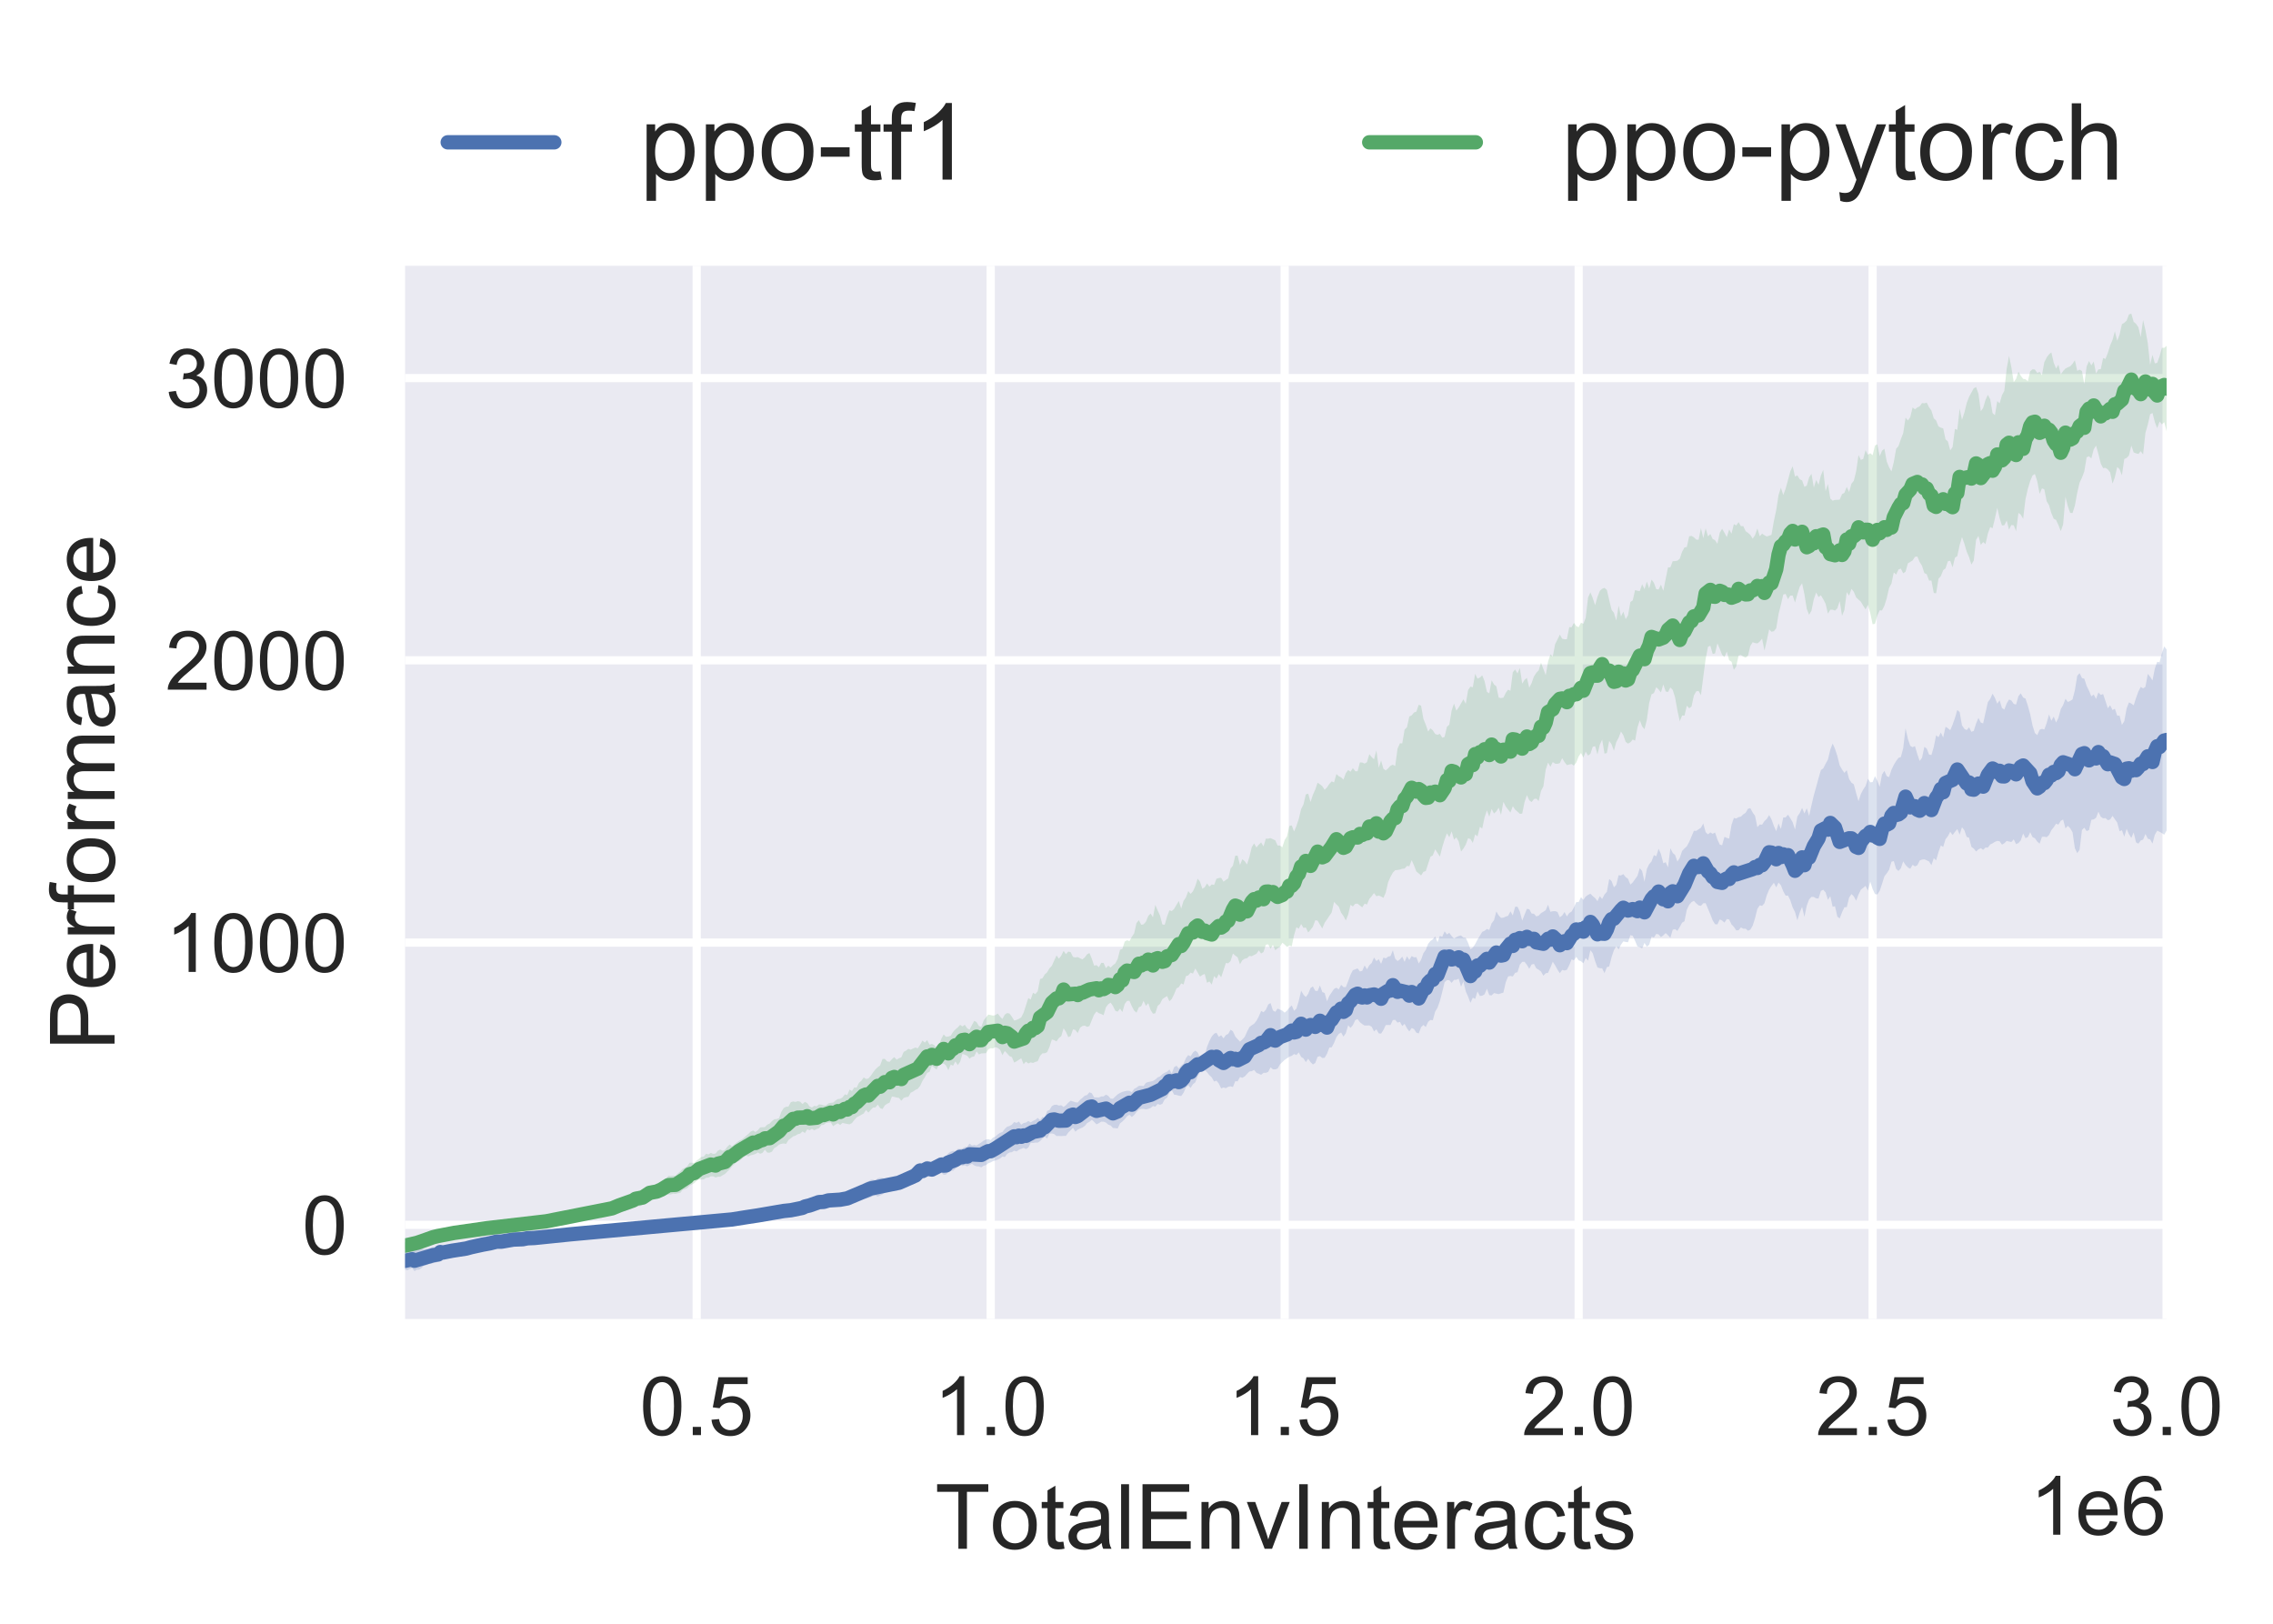 <?xml version="1.0" encoding="utf-8" standalone="no"?>
<!DOCTYPE svg PUBLIC "-//W3C//DTD SVG 1.1//EN"
  "http://www.w3.org/Graphics/SVG/1.1/DTD/svg11.dtd">
<!-- Created with matplotlib (https://matplotlib.org/) -->
<svg height="198pt" version="1.1" viewBox="0 0 277.2 198" width="277.2pt" xmlns="http://www.w3.org/2000/svg" xmlns:xlink="http://www.w3.org/1999/xlink">
 <defs>
  <style type="text/css">
*{stroke-linecap:butt;stroke-linejoin:round;}
  </style>
 </defs>
 <g id="figure_1">
  <g id="patch_1">
   <path d="M 0 198 
L 277.2 198 
L 277.2 0 
L 0 0 
z
" style="fill:#ffffff;"/>
  </g>
  <g id="axes_1">
   <g id="patch_2">
    <path d="M 49.4 160.84 
L 264.225 160.84 
L 264.225 32.409 
L 49.4 32.409 
z
" style="fill:#eaeaf2;"/>
   </g>
   <g id="matplotlib.axis_1">
    <g id="xtick_1">
     <g id="line2d_1">
      <path clip-path="url(#p5dc1c72bdc)" d="M 84.965 160.84 
L 84.965 32.409 
" style="fill:none;stroke:#ffffff;stroke-linecap:round;"/>
     </g>
     <g id="line2d_2"/>
     <g id="text_1">
      <!-- 0.5 -->
      <defs>
       <path d="M 4.156 35.297 
Q 4.156 48 6.766 55.734 
Q 9.375 63.484 14.516 67.672 
Q 19.672 71.875 27.484 71.875 
Q 33.25 71.875 37.594 69.547 
Q 41.938 67.234 44.766 62.859 
Q 47.609 58.5 49.219 52.219 
Q 50.828 45.953 50.828 35.297 
Q 50.828 22.703 48.234 14.969 
Q 45.656 7.234 40.5 3 
Q 35.359 -1.219 27.484 -1.219 
Q 17.141 -1.219 11.234 6.203 
Q 4.156 15.141 4.156 35.297 
z
M 13.188 35.297 
Q 13.188 17.672 17.312 11.828 
Q 21.438 6 27.484 6 
Q 33.547 6 37.672 11.859 
Q 41.797 17.719 41.797 35.297 
Q 41.797 52.984 37.672 58.781 
Q 33.547 64.594 27.391 64.594 
Q 21.344 64.594 17.719 59.469 
Q 13.188 52.938 13.188 35.297 
z
" id="ArialMT-48"/>
       <path d="M 9.078 0 
L 9.078 10.016 
L 19.094 10.016 
L 19.094 0 
z
" id="ArialMT-46"/>
       <path d="M 4.156 18.75 
L 13.375 19.531 
Q 14.406 12.797 18.141 9.391 
Q 21.875 6 27.156 6 
Q 33.5 6 37.891 10.781 
Q 42.281 15.578 42.281 23.484 
Q 42.281 31 38.062 35.344 
Q 33.844 39.703 27 39.703 
Q 22.75 39.703 19.328 37.766 
Q 15.922 35.844 13.969 32.766 
L 5.719 33.844 
L 12.641 70.609 
L 48.25 70.609 
L 48.25 62.203 
L 19.672 62.203 
L 15.828 42.969 
Q 22.266 47.469 29.344 47.469 
Q 38.719 47.469 45.156 40.969 
Q 51.609 34.469 51.609 24.266 
Q 51.609 14.547 45.953 7.469 
Q 39.062 -1.219 27.156 -1.219 
Q 17.391 -1.219 11.203 4.25 
Q 5.031 9.719 4.156 18.75 
z
" id="ArialMT-53"/>
      </defs>
      <g style="fill:#262626;" transform="translate(78.015 174.998)scale(0.1 -0.1)">
       <use xlink:href="#ArialMT-48"/>
       <use x="55.615" xlink:href="#ArialMT-46"/>
       <use x="83.398" xlink:href="#ArialMT-53"/>
      </g>
     </g>
    </g>
    <g id="xtick_2">
     <g id="line2d_3">
      <path clip-path="url(#p5dc1c72bdc)" d="M 120.817 160.84 
L 120.817 32.409 
" style="fill:none;stroke:#ffffff;stroke-linecap:round;"/>
     </g>
     <g id="line2d_4"/>
     <g id="text_2">
      <!-- 1.0 -->
      <defs>
       <path d="M 37.25 0 
L 28.469 0 
L 28.469 56 
Q 25.297 52.984 20.141 49.953 
Q 14.984 46.922 10.891 45.406 
L 10.891 53.906 
Q 18.266 57.375 23.781 62.297 
Q 29.297 67.234 31.594 71.875 
L 37.25 71.875 
z
" id="ArialMT-49"/>
      </defs>
      <g style="fill:#262626;" transform="translate(113.867 174.998)scale(0.1 -0.1)">
       <use xlink:href="#ArialMT-49"/>
       <use x="55.615" xlink:href="#ArialMT-46"/>
       <use x="83.398" xlink:href="#ArialMT-48"/>
      </g>
     </g>
    </g>
    <g id="xtick_3">
     <g id="line2d_5">
      <path clip-path="url(#p5dc1c72bdc)" d="M 156.669 160.84 
L 156.669 32.409 
" style="fill:none;stroke:#ffffff;stroke-linecap:round;"/>
     </g>
     <g id="line2d_6"/>
     <g id="text_3">
      <!-- 1.5 -->
      <g style="fill:#262626;" transform="translate(149.719 174.998)scale(0.1 -0.1)">
       <use xlink:href="#ArialMT-49"/>
       <use x="55.615" xlink:href="#ArialMT-46"/>
       <use x="83.398" xlink:href="#ArialMT-53"/>
      </g>
     </g>
    </g>
    <g id="xtick_4">
     <g id="line2d_7">
      <path clip-path="url(#p5dc1c72bdc)" d="M 192.521 160.84 
L 192.521 32.409 
" style="fill:none;stroke:#ffffff;stroke-linecap:round;"/>
     </g>
     <g id="line2d_8"/>
     <g id="text_4">
      <!-- 2.0 -->
      <defs>
       <path d="M 50.344 8.453 
L 50.344 0 
L 3.031 0 
Q 2.938 3.172 4.047 6.109 
Q 5.859 10.938 9.828 15.625 
Q 13.812 20.312 21.344 26.469 
Q 33.016 36.031 37.109 41.625 
Q 41.219 47.219 41.219 52.203 
Q 41.219 57.422 37.469 61 
Q 33.734 64.594 27.734 64.594 
Q 21.391 64.594 17.578 60.781 
Q 13.766 56.984 13.719 50.25 
L 4.688 51.172 
Q 5.609 61.281 11.656 66.578 
Q 17.719 71.875 27.938 71.875 
Q 38.234 71.875 44.234 66.156 
Q 50.25 60.453 50.25 52 
Q 50.25 47.703 48.484 43.547 
Q 46.734 39.406 42.656 34.812 
Q 38.578 30.219 29.109 22.219 
Q 21.188 15.578 18.938 13.203 
Q 16.703 10.844 15.234 8.453 
z
" id="ArialMT-50"/>
      </defs>
      <g style="fill:#262626;" transform="translate(185.571 174.998)scale(0.1 -0.1)">
       <use xlink:href="#ArialMT-50"/>
       <use x="55.615" xlink:href="#ArialMT-46"/>
       <use x="83.398" xlink:href="#ArialMT-48"/>
      </g>
     </g>
    </g>
    <g id="xtick_5">
     <g id="line2d_9">
      <path clip-path="url(#p5dc1c72bdc)" d="M 228.373 160.84 
L 228.373 32.409 
" style="fill:none;stroke:#ffffff;stroke-linecap:round;"/>
     </g>
     <g id="line2d_10"/>
     <g id="text_5">
      <!-- 2.5 -->
      <g style="fill:#262626;" transform="translate(221.423 174.998)scale(0.1 -0.1)">
       <use xlink:href="#ArialMT-50"/>
       <use x="55.615" xlink:href="#ArialMT-46"/>
       <use x="83.398" xlink:href="#ArialMT-53"/>
      </g>
     </g>
    </g>
    <g id="xtick_6">
     <g id="line2d_11">
      <path clip-path="url(#p5dc1c72bdc)" d="M 264.225 160.84 
L 264.225 32.409 
" style="fill:none;stroke:#ffffff;stroke-linecap:round;"/>
     </g>
     <g id="line2d_12"/>
     <g id="text_6">
      <!-- 3.0 -->
      <defs>
       <path d="M 4.203 18.891 
L 12.984 20.062 
Q 14.5 12.594 18.141 9.297 
Q 21.781 6 27 6 
Q 33.203 6 37.469 10.297 
Q 41.75 14.594 41.75 20.953 
Q 41.75 27 37.797 30.922 
Q 33.844 34.859 27.734 34.859 
Q 25.25 34.859 21.531 33.891 
L 22.516 41.609 
Q 23.391 41.5 23.922 41.5 
Q 29.547 41.5 34.031 44.422 
Q 38.531 47.359 38.531 53.469 
Q 38.531 58.297 35.25 61.469 
Q 31.984 64.656 26.812 64.656 
Q 21.688 64.656 18.266 61.422 
Q 14.844 58.203 13.875 51.766 
L 5.078 53.328 
Q 6.688 62.156 12.391 67.016 
Q 18.109 71.875 26.609 71.875 
Q 32.469 71.875 37.391 69.359 
Q 42.328 66.844 44.938 62.5 
Q 47.562 58.156 47.562 53.266 
Q 47.562 48.641 45.062 44.828 
Q 42.578 41.016 37.703 38.766 
Q 44.047 37.312 47.562 32.688 
Q 51.078 28.078 51.078 21.141 
Q 51.078 11.766 44.234 5.25 
Q 37.406 -1.266 26.953 -1.266 
Q 17.531 -1.266 11.297 4.344 
Q 5.078 9.969 4.203 18.891 
z
" id="ArialMT-51"/>
      </defs>
      <g style="fill:#262626;" transform="translate(257.275 174.998)scale(0.1 -0.1)">
       <use xlink:href="#ArialMT-51"/>
       <use x="55.615" xlink:href="#ArialMT-46"/>
       <use x="83.398" xlink:href="#ArialMT-48"/>
      </g>
     </g>
    </g>
    <g id="text_7">
     <!-- TotalEnvInteracts -->
     <defs>
      <path d="M 25.922 0 
L 25.922 63.141 
L 2.344 63.141 
L 2.344 71.578 
L 59.078 71.578 
L 59.078 63.141 
L 35.406 63.141 
L 35.406 0 
z
" id="ArialMT-84"/>
      <path d="M 3.328 25.922 
Q 3.328 40.328 11.328 47.266 
Q 18.016 53.031 27.641 53.031 
Q 38.328 53.031 45.109 46.016 
Q 51.906 39.016 51.906 26.656 
Q 51.906 16.656 48.906 10.906 
Q 45.906 5.172 40.156 2 
Q 34.422 -1.172 27.641 -1.172 
Q 16.75 -1.172 10.031 5.812 
Q 3.328 12.797 3.328 25.922 
z
M 12.359 25.922 
Q 12.359 15.969 16.703 11.016 
Q 21.047 6.062 27.641 6.062 
Q 34.188 6.062 38.531 11.031 
Q 42.875 16.016 42.875 26.219 
Q 42.875 35.844 38.5 40.797 
Q 34.125 45.75 27.641 45.75 
Q 21.047 45.75 16.703 40.812 
Q 12.359 35.891 12.359 25.922 
z
" id="ArialMT-111"/>
      <path d="M 25.781 7.859 
L 27.047 0.094 
Q 23.344 -0.688 20.406 -0.688 
Q 15.625 -0.688 12.984 0.828 
Q 10.359 2.344 9.281 4.812 
Q 8.203 7.281 8.203 15.188 
L 8.203 45.016 
L 1.766 45.016 
L 1.766 51.859 
L 8.203 51.859 
L 8.203 64.703 
L 16.938 69.969 
L 16.938 51.859 
L 25.781 51.859 
L 25.781 45.016 
L 16.938 45.016 
L 16.938 14.703 
Q 16.938 10.938 17.406 9.859 
Q 17.875 8.797 18.922 8.156 
Q 19.969 7.516 21.922 7.516 
Q 23.391 7.516 25.781 7.859 
z
" id="ArialMT-116"/>
      <path d="M 40.438 6.391 
Q 35.547 2.25 31.031 0.531 
Q 26.516 -1.172 21.344 -1.172 
Q 12.797 -1.172 8.203 3 
Q 3.609 7.172 3.609 13.672 
Q 3.609 17.484 5.344 20.625 
Q 7.078 23.781 9.891 25.688 
Q 12.703 27.594 16.219 28.562 
Q 18.797 29.25 24.031 29.891 
Q 34.672 31.156 39.703 32.906 
Q 39.75 34.719 39.75 35.203 
Q 39.75 40.578 37.25 42.781 
Q 33.891 45.75 27.25 45.75 
Q 21.047 45.75 18.094 43.578 
Q 15.141 41.406 13.719 35.891 
L 5.125 37.062 
Q 6.297 42.578 8.984 45.969 
Q 11.672 49.359 16.75 51.188 
Q 21.828 53.031 28.516 53.031 
Q 35.156 53.031 39.297 51.469 
Q 43.453 49.906 45.406 47.531 
Q 47.359 45.172 48.141 41.547 
Q 48.578 39.312 48.578 33.453 
L 48.578 21.734 
Q 48.578 9.469 49.141 6.219 
Q 49.703 2.984 51.375 0 
L 42.188 0 
Q 40.828 2.734 40.438 6.391 
z
M 39.703 26.031 
Q 34.906 24.078 25.344 22.703 
Q 19.922 21.922 17.672 20.938 
Q 15.438 19.969 14.203 18.094 
Q 12.984 16.219 12.984 13.922 
Q 12.984 10.406 15.641 8.062 
Q 18.312 5.719 23.438 5.719 
Q 28.516 5.719 32.469 7.938 
Q 36.422 10.156 38.281 14.016 
Q 39.703 17 39.703 22.797 
z
" id="ArialMT-97"/>
      <path d="M 6.391 0 
L 6.391 71.578 
L 15.188 71.578 
L 15.188 0 
z
" id="ArialMT-108"/>
      <path d="M 7.906 0 
L 7.906 71.578 
L 59.672 71.578 
L 59.672 63.141 
L 17.391 63.141 
L 17.391 41.219 
L 56.984 41.219 
L 56.984 32.812 
L 17.391 32.812 
L 17.391 8.453 
L 61.328 8.453 
L 61.328 0 
z
" id="ArialMT-69"/>
      <path d="M 6.594 0 
L 6.594 51.859 
L 14.5 51.859 
L 14.5 44.484 
Q 20.219 53.031 31 53.031 
Q 35.688 53.031 39.625 51.344 
Q 43.562 49.656 45.516 46.922 
Q 47.469 44.188 48.25 40.438 
Q 48.734 37.984 48.734 31.891 
L 48.734 0 
L 39.938 0 
L 39.938 31.547 
Q 39.938 36.922 38.906 39.578 
Q 37.891 42.234 35.281 43.812 
Q 32.672 45.406 29.156 45.406 
Q 23.531 45.406 19.453 41.844 
Q 15.375 38.281 15.375 28.328 
L 15.375 0 
z
" id="ArialMT-110"/>
      <path d="M 21 0 
L 1.266 51.859 
L 10.547 51.859 
L 21.688 20.797 
Q 23.484 15.766 25 10.359 
Q 26.172 14.453 28.266 20.219 
L 39.797 51.859 
L 48.828 51.859 
L 29.203 0 
z
" id="ArialMT-118"/>
      <path d="M 9.328 0 
L 9.328 71.578 
L 18.797 71.578 
L 18.797 0 
z
" id="ArialMT-73"/>
      <path d="M 42.094 16.703 
L 51.172 15.578 
Q 49.031 7.625 43.219 3.219 
Q 37.406 -1.172 28.375 -1.172 
Q 17 -1.172 10.328 5.828 
Q 3.656 12.844 3.656 25.484 
Q 3.656 38.578 10.391 45.797 
Q 17.141 53.031 27.875 53.031 
Q 38.281 53.031 44.875 45.953 
Q 51.469 38.875 51.469 26.031 
Q 51.469 25.25 51.422 23.688 
L 12.75 23.688 
Q 13.234 15.141 17.578 10.594 
Q 21.922 6.062 28.422 6.062 
Q 33.25 6.062 36.672 8.594 
Q 40.094 11.141 42.094 16.703 
z
M 13.234 30.906 
L 42.188 30.906 
Q 41.609 37.453 38.875 40.719 
Q 34.672 45.797 27.984 45.797 
Q 21.922 45.797 17.797 41.75 
Q 13.672 37.703 13.234 30.906 
z
" id="ArialMT-101"/>
      <path d="M 6.5 0 
L 6.5 51.859 
L 14.406 51.859 
L 14.406 44 
Q 17.438 49.516 20 51.266 
Q 22.562 53.031 25.641 53.031 
Q 30.078 53.031 34.672 50.203 
L 31.641 42.047 
Q 28.422 43.953 25.203 43.953 
Q 22.312 43.953 20.016 42.219 
Q 17.719 40.484 16.75 37.406 
Q 15.281 32.719 15.281 27.156 
L 15.281 0 
z
" id="ArialMT-114"/>
      <path d="M 40.438 19 
L 49.078 17.875 
Q 47.656 8.938 41.812 3.875 
Q 35.984 -1.172 27.484 -1.172 
Q 16.844 -1.172 10.375 5.781 
Q 3.906 12.75 3.906 25.734 
Q 3.906 34.125 6.688 40.422 
Q 9.469 46.734 15.156 49.875 
Q 20.844 53.031 27.547 53.031 
Q 35.984 53.031 41.359 48.75 
Q 46.734 44.484 48.25 36.625 
L 39.703 35.297 
Q 38.484 40.531 35.375 43.156 
Q 32.281 45.797 27.875 45.797 
Q 21.234 45.797 17.078 41.031 
Q 12.938 36.281 12.938 25.984 
Q 12.938 15.531 16.938 10.797 
Q 20.953 6.062 27.391 6.062 
Q 32.562 6.062 36.031 9.234 
Q 39.5 12.406 40.438 19 
z
" id="ArialMT-99"/>
      <path d="M 3.078 15.484 
L 11.766 16.844 
Q 12.5 11.625 15.844 8.844 
Q 19.188 6.062 25.203 6.062 
Q 31.25 6.062 34.172 8.516 
Q 37.109 10.984 37.109 14.312 
Q 37.109 17.281 34.516 19 
Q 32.719 20.172 25.531 21.969 
Q 15.875 24.422 12.141 26.203 
Q 8.406 27.984 6.469 31.125 
Q 4.547 34.281 4.547 38.094 
Q 4.547 41.547 6.125 44.5 
Q 7.719 47.469 10.453 49.422 
Q 12.5 50.922 16.031 51.969 
Q 19.578 53.031 23.641 53.031 
Q 29.734 53.031 34.344 51.266 
Q 38.969 49.516 41.156 46.5 
Q 43.359 43.5 44.188 38.484 
L 35.594 37.312 
Q 35.016 41.312 32.203 43.547 
Q 29.391 45.797 24.266 45.797 
Q 18.219 45.797 15.625 43.797 
Q 13.031 41.797 13.031 39.109 
Q 13.031 37.406 14.109 36.031 
Q 15.188 34.625 17.484 33.688 
Q 18.797 33.203 25.25 31.453 
Q 34.578 28.953 38.25 27.359 
Q 41.938 25.781 44.031 22.75 
Q 46.141 19.734 46.141 15.234 
Q 46.141 10.844 43.578 6.953 
Q 41.016 3.078 36.172 0.953 
Q 31.344 -1.172 25.25 -1.172 
Q 15.141 -1.172 9.844 3.031 
Q 4.547 7.234 3.078 15.484 
z
" id="ArialMT-115"/>
     </defs>
     <g style="fill:#262626;" transform="translate(114.028 188.859)scale(0.11 -0.11)">
      <use xlink:href="#ArialMT-84"/>
      <use x="60.912" xlink:href="#ArialMT-111"/>
      <use x="116.527" xlink:href="#ArialMT-116"/>
      <use x="144.311" xlink:href="#ArialMT-97"/>
      <use x="199.926" xlink:href="#ArialMT-108"/>
      <use x="222.143" xlink:href="#ArialMT-69"/>
      <use x="288.842" xlink:href="#ArialMT-110"/>
      <use x="344.457" xlink:href="#ArialMT-118"/>
      <use x="394.457" xlink:href="#ArialMT-73"/>
      <use x="422.24" xlink:href="#ArialMT-110"/>
      <use x="477.855" xlink:href="#ArialMT-116"/>
      <use x="505.639" xlink:href="#ArialMT-101"/>
      <use x="561.254" xlink:href="#ArialMT-114"/>
      <use x="594.555" xlink:href="#ArialMT-97"/>
      <use x="650.17" xlink:href="#ArialMT-99"/>
      <use x="700.17" xlink:href="#ArialMT-116"/>
      <use x="727.953" xlink:href="#ArialMT-115"/>
     </g>
    </g>
    <g id="text_8">
     <!-- 1e6 -->
     <defs>
      <path d="M 49.75 54.047 
L 41.016 53.375 
Q 39.844 58.547 37.703 60.891 
Q 34.125 64.656 28.906 64.656 
Q 24.703 64.656 21.531 62.312 
Q 17.391 59.281 14.984 53.469 
Q 12.594 47.656 12.5 36.922 
Q 15.672 41.75 20.266 44.094 
Q 24.859 46.438 29.891 46.438 
Q 38.672 46.438 44.844 39.969 
Q 51.031 33.5 51.031 23.25 
Q 51.031 16.5 48.125 10.719 
Q 45.219 4.938 40.141 1.859 
Q 35.062 -1.219 28.609 -1.219 
Q 17.625 -1.219 10.688 6.859 
Q 3.766 14.938 3.766 33.5 
Q 3.766 54.25 11.422 63.672 
Q 18.109 71.875 29.438 71.875 
Q 37.891 71.875 43.281 67.141 
Q 48.688 62.406 49.75 54.047 
z
M 13.875 23.188 
Q 13.875 18.656 15.797 14.5 
Q 17.719 10.359 21.188 8.172 
Q 24.656 6 28.469 6 
Q 34.031 6 38.031 10.484 
Q 42.047 14.984 42.047 22.703 
Q 42.047 30.125 38.078 34.391 
Q 34.125 38.672 28.125 38.672 
Q 22.172 38.672 18.016 34.391 
Q 13.875 30.125 13.875 23.188 
z
" id="ArialMT-54"/>
     </defs>
     <g style="fill:#262626;" transform="translate(247.542 187.143)scale(0.1 -0.1)">
      <use xlink:href="#ArialMT-49"/>
      <use x="55.615" xlink:href="#ArialMT-101"/>
      <use x="111.23" xlink:href="#ArialMT-54"/>
     </g>
    </g>
   </g>
   <g id="matplotlib.axis_2">
    <g id="ytick_1">
     <g id="line2d_13">
      <path clip-path="url(#p5dc1c72bdc)" d="M 49.4 149.359 
L 264.225 149.359 
" style="fill:none;stroke:#ffffff;stroke-linecap:round;"/>
     </g>
     <g id="line2d_14"/>
     <g id="text_9">
      <!-- 0 -->
      <g style="fill:#262626;" transform="translate(36.839 152.938)scale(0.1 -0.1)">
       <use xlink:href="#ArialMT-48"/>
      </g>
     </g>
    </g>
    <g id="ytick_2">
     <g id="line2d_15">
      <path clip-path="url(#p5dc1c72bdc)" d="M 49.4 114.939 
L 264.225 114.939 
" style="fill:none;stroke:#ffffff;stroke-linecap:round;"/>
     </g>
     <g id="line2d_16"/>
     <g id="text_10">
      <!-- 1000 -->
      <g style="fill:#262626;" transform="translate(20.156 118.517)scale(0.1 -0.1)">
       <use xlink:href="#ArialMT-49"/>
       <use x="55.615" xlink:href="#ArialMT-48"/>
       <use x="111.23" xlink:href="#ArialMT-48"/>
       <use x="166.846" xlink:href="#ArialMT-48"/>
      </g>
     </g>
    </g>
    <g id="ytick_3">
     <g id="line2d_17">
      <path clip-path="url(#p5dc1c72bdc)" d="M 49.4 80.518 
L 264.225 80.518 
" style="fill:none;stroke:#ffffff;stroke-linecap:round;"/>
     </g>
     <g id="line2d_18"/>
     <g id="text_11">
      <!-- 2000 -->
      <g style="fill:#262626;" transform="translate(20.156 84.097)scale(0.1 -0.1)">
       <use xlink:href="#ArialMT-50"/>
       <use x="55.615" xlink:href="#ArialMT-48"/>
       <use x="111.23" xlink:href="#ArialMT-48"/>
       <use x="166.846" xlink:href="#ArialMT-48"/>
      </g>
     </g>
    </g>
    <g id="ytick_4">
     <g id="line2d_19">
      <path clip-path="url(#p5dc1c72bdc)" d="M 49.4 46.098 
L 264.225 46.098 
" style="fill:none;stroke:#ffffff;stroke-linecap:round;"/>
     </g>
     <g id="line2d_20"/>
     <g id="text_12">
      <!-- 3000 -->
      <g style="fill:#262626;" transform="translate(20.156 49.676)scale(0.1 -0.1)">
       <use xlink:href="#ArialMT-51"/>
       <use x="55.615" xlink:href="#ArialMT-48"/>
       <use x="111.23" xlink:href="#ArialMT-48"/>
       <use x="166.846" xlink:href="#ArialMT-48"/>
      </g>
     </g>
    </g>
    <g id="text_13">
     <!-- Performance -->
     <defs>
      <path d="M 7.719 0 
L 7.719 71.578 
L 34.719 71.578 
Q 41.844 71.578 45.609 70.906 
Q 50.875 70.016 54.438 67.547 
Q 58.016 65.094 60.188 60.641 
Q 62.359 56.203 62.359 50.875 
Q 62.359 41.75 56.547 35.422 
Q 50.734 29.109 35.547 29.109 
L 17.188 29.109 
L 17.188 0 
z
M 17.188 37.547 
L 35.688 37.547 
Q 44.875 37.547 48.734 40.969 
Q 52.594 44.391 52.594 50.594 
Q 52.594 55.078 50.312 58.266 
Q 48.047 61.469 44.344 62.5 
Q 41.938 63.141 35.5 63.141 
L 17.188 63.141 
z
" id="ArialMT-80"/>
      <path d="M 8.688 0 
L 8.688 45.016 
L 0.922 45.016 
L 0.922 51.859 
L 8.688 51.859 
L 8.688 57.375 
Q 8.688 62.594 9.625 65.141 
Q 10.891 68.562 14.078 70.672 
Q 17.281 72.797 23.047 72.797 
Q 26.766 72.797 31.25 71.922 
L 29.938 64.266 
Q 27.203 64.75 24.75 64.75 
Q 20.75 64.75 19.094 63.031 
Q 17.438 61.328 17.438 56.641 
L 17.438 51.859 
L 27.547 51.859 
L 27.547 45.016 
L 17.438 45.016 
L 17.438 0 
z
" id="ArialMT-102"/>
      <path d="M 6.594 0 
L 6.594 51.859 
L 14.453 51.859 
L 14.453 44.578 
Q 16.891 48.391 20.938 50.703 
Q 25 53.031 30.172 53.031 
Q 35.938 53.031 39.625 50.641 
Q 43.312 48.25 44.828 43.953 
Q 50.984 53.031 60.844 53.031 
Q 68.562 53.031 72.703 48.75 
Q 76.859 44.484 76.859 35.594 
L 76.859 0 
L 68.109 0 
L 68.109 32.672 
Q 68.109 37.938 67.25 40.25 
Q 66.406 42.578 64.156 43.984 
Q 61.922 45.406 58.891 45.406 
Q 53.422 45.406 49.797 41.766 
Q 46.188 38.141 46.188 30.125 
L 46.188 0 
L 37.406 0 
L 37.406 33.688 
Q 37.406 39.547 35.25 42.469 
Q 33.109 45.406 28.219 45.406 
Q 24.516 45.406 21.359 43.453 
Q 18.219 41.5 16.797 37.734 
Q 15.375 33.984 15.375 26.906 
L 15.375 0 
z
" id="ArialMT-109"/>
     </defs>
     <g style="fill:#262626;" transform="translate(13.97 128.108)rotate(-90)scale(0.11 -0.11)">
      <use xlink:href="#ArialMT-80"/>
      <use x="66.699" xlink:href="#ArialMT-101"/>
      <use x="122.314" xlink:href="#ArialMT-114"/>
      <use x="155.615" xlink:href="#ArialMT-102"/>
      <use x="183.398" xlink:href="#ArialMT-111"/>
      <use x="239.014" xlink:href="#ArialMT-114"/>
      <use x="272.314" xlink:href="#ArialMT-109"/>
      <use x="355.615" xlink:href="#ArialMT-97"/>
      <use x="411.23" xlink:href="#ArialMT-110"/>
      <use x="466.846" xlink:href="#ArialMT-99"/>
      <use x="516.846" xlink:href="#ArialMT-101"/>
     </g>
    </g>
   </g>
   <g id="PolyCollection_1">
    <path clip-path="url(#p5dc1c72bdc)" d="M 49.4 152.656 
L 49.4 154.838 
L 49.687 154.897 
L 49.974 154.74 
L 50.26 154.618 
L 50.547 155.002 
L 50.834 154.829 
L 51.121 154.819 
L 51.408 154.617 
L 51.695 154.338 
L 51.981 154.287 
L 52.268 154.137 
L 52.555 154.12 
L 52.842 154.026 
L 53.129 154.003 
L 53.415 153.83 
L 53.702 153.183 
L 53.989 153.237 
L 54.276 153.151 
L 54.563 153.06 
L 54.849 153.004 
L 55.136 153.044 
L 55.423 153.035 
L 55.71 152.987 
L 55.997 152.894 
L 56.284 152.869 
L 56.57 152.848 
L 56.857 152.79 
L 57.144 152.622 
L 57.431 152.594 
L 57.718 152.514 
L 58.004 152.463 
L 58.291 152.298 
L 58.578 152.212 
L 58.865 152.181 
L 59.152 152.196 
L 59.439 152.103 
L 59.725 151.99 
L 60.012 151.926 
L 60.299 151.814 
L 60.586 151.727 
L 60.873 151.869 
L 61.159 151.817 
L 61.446 151.739 
L 61.733 151.654 
L 62.02 151.545 
L 62.307 151.475 
L 62.594 151.401 
L 62.88 151.448 
L 63.167 151.465 
L 63.454 151.392 
L 63.741 151.362 
L 64.028 151.192 
L 64.314 151.17 
L 64.601 151.225 
L 64.888 151.19 
L 65.175 151.197 
L 65.462 151.139 
L 65.748 151.194 
L 66.035 151.122 
L 66.322 151.065 
L 66.609 151.048 
L 66.896 151.111 
L 67.183 151.112 
L 67.469 151.093 
L 67.756 151.003 
L 68.043 150.972 
L 68.33 150.927 
L 68.617 150.887 
L 68.903 150.843 
L 69.19 150.792 
L 69.477 150.763 
L 69.764 150.742 
L 70.051 150.61 
L 70.338 150.565 
L 70.624 150.523 
L 70.911 150.516 
L 71.198 150.504 
L 71.485 150.432 
L 71.772 150.436 
L 72.058 150.43 
L 72.345 150.42 
L 72.632 150.396 
L 72.919 150.361 
L 73.206 150.337 
L 73.493 150.315 
L 73.779 150.311 
L 74.066 150.266 
L 74.353 150.246 
L 74.64 150.254 
L 74.927 150.21 
L 75.213 150.167 
L 75.5 150.148 
L 75.787 150.111 
L 76.074 150.118 
L 76.361 150.137 
L 76.647 150.118 
L 76.934 150.092 
L 77.221 150.091 
L 77.508 150.04 
L 77.795 150.012 
L 78.082 149.987 
L 78.368 149.963 
L 78.655 149.946 
L 78.942 149.959 
L 79.229 149.922 
L 79.516 149.867 
L 79.802 149.842 
L 80.089 149.835 
L 80.376 149.771 
L 80.663 149.781 
L 80.95 149.748 
L 81.237 149.744 
L 81.523 149.73 
L 81.81 149.711 
L 82.097 149.695 
L 82.384 149.669 
L 82.671 149.632 
L 82.957 149.624 
L 83.244 149.588 
L 83.531 149.598 
L 83.818 149.55 
L 84.105 149.533 
L 84.392 149.492 
L 84.678 149.464 
L 84.965 149.433 
L 85.252 149.38 
L 85.539 149.365 
L 85.826 149.345 
L 86.112 149.314 
L 86.399 149.306 
L 86.686 149.263 
L 86.973 149.24 
L 87.26 149.225 
L 87.546 149.226 
L 87.833 149.189 
L 88.12 149.166 
L 88.407 149.142 
L 88.694 149.12 
L 88.981 149.097 
L 89.267 149.051 
L 89.554 149.001 
L 89.841 148.972 
L 90.128 148.947 
L 90.415 148.884 
L 90.701 148.838 
L 90.988 148.816 
L 91.275 148.781 
L 91.562 148.74 
L 91.849 148.695 
L 92.136 148.633 
L 92.422 148.601 
L 92.709 148.551 
L 92.996 148.539 
L 93.283 148.446 
L 93.57 148.416 
L 93.856 148.378 
L 94.143 148.343 
L 94.43 148.265 
L 94.717 148.216 
L 95.004 148.181 
L 95.291 148.096 
L 95.577 148.063 
L 95.864 148.071 
L 96.151 148.03 
L 96.438 148.032 
L 96.725 147.941 
L 97.011 147.907 
L 97.298 147.783 
L 97.585 147.713 
L 97.872 147.692 
L 98.159 147.63 
L 98.445 147.579 
L 98.732 147.465 
L 99.019 147.378 
L 99.306 147.268 
L 99.593 147.174 
L 99.88 147.075 
L 100.166 147.048 
L 100.453 147.007 
L 100.74 146.915 
L 101.027 146.838 
L 101.314 146.82 
L 101.6 146.777 
L 101.887 146.712 
L 102.174 146.718 
L 102.461 146.732 
L 102.748 146.618 
L 103.035 146.628 
L 103.321 146.554 
L 103.608 146.519 
L 103.895 146.38 
L 104.182 146.272 
L 104.469 146.306 
L 104.755 146.319 
L 105.042 146.307 
L 105.329 146.181 
L 105.616 146.168 
L 105.903 146.089 
L 106.19 145.991 
L 106.476 145.843 
L 106.763 145.78 
L 107.05 145.908 
L 107.337 145.773 
L 107.624 145.636 
L 107.91 145.423 
L 108.197 145.26 
L 108.484 145.263 
L 108.771 145.155 
L 109.058 145.044 
L 109.344 144.965 
L 109.631 144.87 
L 109.918 144.701 
L 110.205 144.685 
L 110.492 144.688 
L 110.779 144.51 
L 111.065 144.491 
L 111.352 144.435 
L 111.639 144.292 
L 111.926 143.987 
L 112.213 143.69 
L 112.499 143.635 
L 112.786 143.672 
L 113.073 143.44 
L 113.36 143.428 
L 113.647 143.515 
L 113.934 143.398 
L 114.22 143.149 
L 114.507 143.047 
L 114.794 142.968 
L 115.081 143.252 
L 115.368 143.225 
L 115.654 142.884 
L 115.941 142.755 
L 116.228 142.762 
L 116.515 142.517 
L 116.802 142.304 
L 117.089 142.037 
L 117.375 142.176 
L 117.662 142.085 
L 117.949 142.231 
L 118.236 142.065 
L 118.523 141.908 
L 118.809 142.112 
L 119.096 142.22 
L 119.383 142.237 
L 119.67 142.343 
L 119.957 142.151 
L 120.243 142.07 
L 120.53 141.846 
L 120.817 141.743 
L 121.104 141.588 
L 121.391 141.511 
L 121.678 141.402 
L 121.964 141.264 
L 122.251 141.027 
L 122.538 141.088 
L 122.825 140.708 
L 123.112 140.534 
L 123.398 140.499 
L 123.685 140.318 
L 123.972 140.411 
L 124.259 140.209 
L 124.546 140.088 
L 124.833 139.97 
L 125.119 140.116 
L 125.406 139.943 
L 125.693 139.359 
L 125.98 139.373 
L 126.267 139.333 
L 126.553 139.331 
L 126.84 139.148 
L 127.127 138.858 
L 127.414 138.601 
L 127.701 138.839 
L 127.988 138.248 
L 128.274 138.211 
L 128.561 138.288 
L 128.848 138.526 
L 129.135 138.517 
L 129.422 138.538 
L 129.708 138.512 
L 129.995 138.508 
L 130.282 138.107 
L 130.569 137.826 
L 130.856 137.529 
L 131.142 138.001 
L 131.429 137.749 
L 131.716 137.61 
L 132.003 137.495 
L 132.29 137.301 
L 132.577 136.952 
L 132.863 136.795 
L 133.15 136.55 
L 133.437 136.807 
L 133.724 137.101 
L 134.011 136.962 
L 134.297 136.777 
L 134.584 136.78 
L 134.871 136.887 
L 135.158 137.138 
L 135.445 137.24 
L 135.732 137.545 
L 136.018 137.567 
L 136.305 137.604 
L 136.592 136.983 
L 136.879 136.764 
L 137.166 136.475 
L 137.452 136.116 
L 137.739 135.931 
L 138.026 136.213 
L 138.313 135.971 
L 138.6 135.599 
L 138.887 135.323 
L 139.173 135.218 
L 139.46 135.221 
L 139.747 135.281 
L 140.034 135.215 
L 140.321 135.108 
L 140.607 134.874 
L 140.894 134.947 
L 141.181 134.619 
L 141.468 134.72 
L 141.755 134.598 
L 142.041 134.056 
L 142.328 133.852 
L 142.615 133.252 
L 142.902 132.934 
L 143.189 133.481 
L 143.476 133.521 
L 143.762 133.61 
L 144.049 133.652 
L 144.336 133.26 
L 144.623 132.601 
L 144.91 132.338 
L 145.196 132.662 
L 145.483 132.212 
L 145.77 131.986 
L 146.057 131.238 
L 146.344 130.74 
L 146.631 130.637 
L 146.917 130.499 
L 147.204 130.746 
L 147.491 131.111 
L 147.778 131.373 
L 148.065 131.885 
L 148.351 131.782 
L 148.638 132.13 
L 148.925 132.724 
L 149.212 132.608 
L 149.499 132.693 
L 149.786 132.523 
L 150.072 132.465 
L 150.359 132.55 
L 150.646 131.84 
L 150.933 131.861 
L 151.22 131.334 
L 151.506 131.428 
L 151.793 131.269 
L 152.08 130.956 
L 152.367 130.659 
L 152.654 130.624 
L 152.94 130.467 
L 153.227 130.822 
L 153.514 130.931 
L 153.801 131.062 
L 154.088 130.825 
L 154.375 130.825 
L 154.661 130.705 
L 154.948 130.148 
L 155.235 130.393 
L 155.522 130.403 
L 155.809 130.299 
L 156.095 129.796 
L 156.382 129.51 
L 156.669 129.243 
L 156.956 129.047 
L 157.243 128.848 
L 157.53 128.748 
L 157.816 128.533 
L 158.103 128.651 
L 158.39 128.327 
L 158.677 128.883 
L 158.964 129.061 
L 159.25 129.512 
L 159.537 129.096 
L 159.824 129.517 
L 160.111 129.804 
L 160.398 129.62 
L 160.685 128.868 
L 160.971 128.781 
L 161.258 129.011 
L 161.545 128.982 
L 161.832 128.503 
L 162.119 127.735 
L 162.405 127.707 
L 162.692 127.174 
L 162.979 126.472 
L 163.266 126.077 
L 163.553 125.903 
L 163.839 126.405 
L 164.126 125.998 
L 164.413 125.019 
L 164.7 125.344 
L 164.987 125.006 
L 165.274 124.401 
L 165.56 124.264 
L 165.847 124.645 
L 166.134 124.883 
L 166.421 125.051 
L 166.708 125.051 
L 166.994 125.042 
L 167.281 125.205 
L 167.568 125.776 
L 167.855 125.512 
L 168.142 126.018 
L 168.429 126.037 
L 168.715 125.59 
L 169.002 124.997 
L 169.289 124.986 
L 169.576 124.993 
L 169.863 124.387 
L 170.149 124.363 
L 170.436 124.698 
L 170.723 124.6 
L 171.01 125.12 
L 171.297 124.852 
L 171.584 125.39 
L 171.87 125.766 
L 172.157 125.359 
L 172.444 125.488 
L 172.731 125.924 
L 173.018 126.02 
L 173.304 125.264 
L 173.591 124.981 
L 173.878 125.229 
L 174.165 124.605 
L 174.452 124.374 
L 174.738 124.405 
L 175.025 123.347 
L 175.312 122.879 
L 175.599 122.067 
L 175.886 120.972 
L 176.173 119.767 
L 176.459 119.514 
L 176.746 119.527 
L 177.033 119.849 
L 177.32 119.491 
L 177.607 119.475 
L 177.893 119.346 
L 178.18 120.322 
L 178.467 119.688 
L 178.754 120.884 
L 179.041 121.533 
L 179.328 122.287 
L 179.614 121.654 
L 179.901 121.808 
L 180.188 120.892 
L 180.475 121.449 
L 180.762 121.414 
L 181.048 121.247 
L 181.335 120.569 
L 181.622 121.345 
L 181.909 121.381 
L 182.196 121.1 
L 182.483 121.163 
L 182.769 121.226 
L 183.056 121.124 
L 183.343 121.043 
L 183.63 119.78 
L 183.917 119.075 
L 184.203 119.004 
L 184.49 119.069 
L 184.777 118.628 
L 185.064 118.557 
L 185.351 117.628 
L 185.637 117.288 
L 185.924 117.279 
L 186.211 117.655 
L 186.498 118.136 
L 186.785 117.609 
L 187.072 117.54 
L 187.358 118.08 
L 187.645 118.245 
L 187.932 118.466 
L 188.219 118.984 
L 188.506 118.681 
L 188.792 118.624 
L 189.079 117.99 
L 189.366 117.271 
L 189.653 117.712 
L 189.94 118.24 
L 190.227 118.671 
L 190.513 118.272 
L 190.8 118.345 
L 191.087 118.26 
L 191.374 117.697 
L 191.661 116.987 
L 191.947 117.095 
L 192.234 116.677 
L 192.521 117.109 
L 192.808 117.212 
L 193.095 117.467 
L 193.382 116.8 
L 193.668 117.153 
L 193.955 115.869 
L 194.242 116.254 
L 194.529 117.196 
L 194.816 117.974 
L 195.102 118.061 
L 195.389 118.079 
L 195.676 118.661 
L 195.963 117.935 
L 196.25 117.843 
L 196.536 116.723 
L 196.823 115.861 
L 197.11 115.386 
L 197.397 115.773 
L 197.684 115.197 
L 197.971 114.792 
L 198.257 114.859 
L 198.544 114.9 
L 198.831 114.035 
L 199.118 114.109 
L 199.405 114.734 
L 199.691 115.408 
L 199.978 115.49 
L 200.265 115.655 
L 200.552 114.978 
L 200.839 115.434 
L 201.126 115.205 
L 201.412 114.226 
L 201.699 114.329 
L 201.986 113.881 
L 202.273 113.941 
L 202.56 114.27 
L 202.846 114.056 
L 203.133 113.779 
L 203.42 114.039 
L 203.707 114.36 
L 203.994 113.369 
L 204.281 113.302 
L 204.567 113.514 
L 204.854 113.023 
L 205.141 112.507 
L 205.428 112.333 
L 205.715 110.927 
L 206.001 110.345 
L 206.288 110.002 
L 206.575 109.848 
L 206.862 110.156 
L 207.149 110.398 
L 207.435 110.463 
L 207.722 110.145 
L 208.009 110.131 
L 208.296 110.82 
L 208.583 111.492 
L 208.87 112.239 
L 209.156 112.698 
L 209.443 112.718 
L 209.73 112.119 
L 210.017 112.245 
L 210.304 112.509 
L 210.59 112.072 
L 210.877 112.124 
L 211.164 112.722 
L 211.451 113.018 
L 211.738 113.448 
L 212.025 113.434 
L 212.311 113.087 
L 212.598 113.244 
L 212.885 113.245 
L 213.172 113.489 
L 213.459 113.365 
L 213.745 112.879 
L 214.032 111.977 
L 214.319 110.821 
L 214.606 110.397 
L 214.893 110.458 
L 215.18 110.145 
L 215.466 109.161 
L 215.753 108.471 
L 216.04 108.027 
L 216.327 107.65 
L 216.614 108.199 
L 216.9 107.624 
L 217.187 107.949 
L 217.474 108.679 
L 217.761 109.21 
L 218.048 109.205 
L 218.334 109.777 
L 218.621 110.649 
L 218.908 111.214 
L 219.195 112.229 
L 219.482 111.278 
L 219.769 110.58 
L 220.055 111.811 
L 220.342 110.426 
L 220.629 109.669 
L 220.916 109.362 
L 221.203 109.382 
L 221.489 109.546 
L 221.776 109.562 
L 222.063 108.642 
L 222.35 108.495 
L 222.637 108.816 
L 222.924 109.723 
L 223.21 109.286 
L 223.497 110.575 
L 223.784 110.503 
L 224.071 111.771 
L 224.358 111.992 
L 224.644 111.247 
L 224.931 110.629 
L 225.218 110.615 
L 225.505 109.454 
L 225.792 109.023 
L 226.079 109.305 
L 226.365 109.825 
L 226.652 109.083 
L 226.939 108.484 
L 227.226 108.264 
L 227.513 108.023 
L 227.799 108.606 
L 228.086 107.511 
L 228.373 108.408 
L 228.66 109.021 
L 228.947 109.075 
L 229.233 108.634 
L 229.52 107.779 
L 229.807 106.863 
L 230.094 106.496 
L 230.381 106.066 
L 230.668 105.081 
L 230.954 105 
L 231.241 105.955 
L 231.528 106.205 
L 231.815 105.882 
L 232.102 105.032 
L 232.388 105.478 
L 232.675 105.77 
L 232.962 105.945 
L 233.249 105.453 
L 233.536 105.651 
L 233.823 105.512 
L 234.109 104.936 
L 234.396 104.817 
L 234.683 104.79 
L 234.97 104.905 
L 235.257 105.046 
L 235.543 105.496 
L 235.83 104.656 
L 236.117 104.909 
L 236.404 103.91 
L 236.691 103.086 
L 236.978 103.277 
L 237.264 102.333 
L 237.551 101.968 
L 237.838 101.427 
L 238.125 101.826 
L 238.412 101.437 
L 238.698 101.096 
L 238.985 101.779 
L 239.272 100.871 
L 239.559 101.236 
L 239.846 102.057 
L 240.132 102.14 
L 240.419 103.266 
L 240.706 103.473 
L 240.993 103.832 
L 241.28 103.567 
L 241.567 103.426 
L 241.853 103.631 
L 242.14 103.344 
L 242.427 103.36 
L 242.714 102.968 
L 243.001 102.836 
L 243.287 102.656 
L 243.574 102.537 
L 243.861 102.581 
L 244.148 102.997 
L 244.435 102.827 
L 244.722 102.545 
L 245.008 102.615 
L 245.295 102.68 
L 245.582 102.345 
L 245.869 102.935 
L 246.156 102.803 
L 246.442 102.474 
L 246.729 101.632 
L 247.016 102.203 
L 247.303 102.084 
L 247.59 101.485 
L 247.877 102.082 
L 248.163 102.217 
L 248.45 102.624 
L 248.737 102.882 
L 249.024 102.045 
L 249.311 102.028 
L 249.597 102.092 
L 249.884 101.828 
L 250.171 101.239 
L 250.458 100.878 
L 250.745 100.442 
L 251.031 100.551 
L 251.318 100.09 
L 251.605 99.937 
L 251.892 101.018 
L 252.179 100.702 
L 252.466 100.999 
L 252.752 101.486 
L 253.039 103.438 
L 253.326 104.033 
L 253.613 103.623 
L 253.9 101.217 
L 254.186 100.928 
L 254.473 101.345 
L 254.76 101.222 
L 255.047 99.972 
L 255.334 99.917 
L 255.621 99.726 
L 255.907 98.986 
L 256.194 99.595 
L 256.481 99.788 
L 256.768 99.755 
L 257.055 100.012 
L 257.341 99.936 
L 257.628 99.487 
L 257.915 99.898 
L 258.202 100.304 
L 258.489 101.361 
L 258.776 101.239 
L 259.062 102.031 
L 259.349 101.068 
L 259.636 101.722 
L 259.923 102.175 
L 260.21 101.512 
L 260.496 102.715 
L 260.783 102.877 
L 261.07 102.49 
L 261.357 102.381 
L 261.644 101.692 
L 261.93 102.271 
L 262.217 102.363 
L 262.504 102.865 
L 262.791 101.788 
L 263.078 101.29 
L 263.365 101.433 
L 263.651 101.588 
L 263.938 101.783 
L 264.225 101.27 
L 264.225 79.206 
L 264.225 79.206 
L 263.938 78.826 
L 263.651 79.652 
L 263.365 80.76 
L 263.078 80.703 
L 262.791 81.518 
L 262.504 82.969 
L 262.217 82.524 
L 261.93 82.182 
L 261.644 83.747 
L 261.357 83.943 
L 261.07 83.762 
L 260.783 84.324 
L 260.496 85.107 
L 260.21 86.008 
L 259.923 85.792 
L 259.636 85.649 
L 259.349 86.39 
L 259.062 87.946 
L 258.776 88.393 
L 258.489 87.264 
L 258.202 87.274 
L 257.915 86.425 
L 257.628 86.582 
L 257.341 85.997 
L 257.055 86.366 
L 256.768 85.485 
L 256.481 84.628 
L 256.194 84.736 
L 255.907 84.433 
L 255.621 85.232 
L 255.334 84.683 
L 255.047 84.914 
L 254.76 84.218 
L 254.473 83.63 
L 254.186 82.76 
L 253.9 82.678 
L 253.613 82.086 
L 253.326 82.408 
L 253.039 84.161 
L 252.752 85.285 
L 252.466 85.475 
L 252.179 85.6 
L 251.892 85.202 
L 251.605 85.976 
L 251.318 86.47 
L 251.031 87.536 
L 250.745 88.101 
L 250.458 87.383 
L 250.171 87.887 
L 249.884 87.118 
L 249.597 88.172 
L 249.311 88.957 
L 249.024 88.875 
L 248.737 88.988 
L 248.45 89.644 
L 248.163 89.388 
L 247.877 88.475 
L 247.59 87.083 
L 247.303 86.059 
L 247.016 85.183 
L 246.729 85.061 
L 246.442 84.549 
L 246.156 84.885 
L 245.869 85.911 
L 245.582 85.833 
L 245.295 85.422 
L 245.008 85.294 
L 244.722 85.785 
L 244.435 86.522 
L 244.148 86.331 
L 243.861 85.399 
L 243.574 85.806 
L 243.287 85.093 
L 243.001 84.591 
L 242.714 85.229 
L 242.427 85.615 
L 242.14 86.912 
L 241.853 88.212 
L 241.567 88.107 
L 241.28 87.539 
L 240.993 88.221 
L 240.706 89.121 
L 240.419 89.237 
L 240.132 88.69 
L 239.846 89.029 
L 239.559 88.874 
L 239.272 88.445 
L 238.985 86.827 
L 238.698 86.579 
L 238.412 87.55 
L 238.125 88.363 
L 237.838 89.049 
L 237.551 88.793 
L 237.264 88.622 
L 236.978 89.939 
L 236.691 89.326 
L 236.404 89.899 
L 236.117 89.664 
L 235.83 91.094 
L 235.543 92.063 
L 235.257 92.016 
L 234.97 91.283 
L 234.683 91.071 
L 234.396 92.402 
L 234.109 92.787 
L 233.823 91.96 
L 233.536 90.98 
L 233.249 91.114 
L 232.962 90.952 
L 232.675 90.105 
L 232.388 88.817 
L 232.102 91.246 
L 231.815 92.316 
L 231.528 92.413 
L 231.241 92.801 
L 230.954 93.274 
L 230.668 93.869 
L 230.381 94.766 
L 230.094 94.643 
L 229.807 94.009 
L 229.52 94.435 
L 229.233 95.953 
L 228.947 95.218 
L 228.66 94.64 
L 228.373 95.361 
L 228.086 95.394 
L 227.799 94.96 
L 227.513 95.849 
L 227.226 96.276 
L 226.939 96.816 
L 226.652 97.702 
L 226.365 96.721 
L 226.079 95.645 
L 225.792 95.44 
L 225.505 94.991 
L 225.218 93.911 
L 224.931 94.243 
L 224.644 93.831 
L 224.358 93.332 
L 224.071 92.195 
L 223.784 91.315 
L 223.497 90.663 
L 223.21 91.418 
L 222.924 92.612 
L 222.637 93.137 
L 222.35 93.701 
L 222.063 93.904 
L 221.776 94.894 
L 221.489 95.95 
L 221.203 96.97 
L 220.916 98.183 
L 220.629 99.5 
L 220.342 98.552 
L 220.055 99.189 
L 219.769 98.518 
L 219.482 99.152 
L 219.195 99.565 
L 218.908 101.156 
L 218.621 100.263 
L 218.334 99.768 
L 218.048 99.348 
L 217.761 99.676 
L 217.474 99.684 
L 217.187 101.08 
L 216.9 100.411 
L 216.614 101.356 
L 216.327 100.701 
L 216.04 99.91 
L 215.753 99.389 
L 215.466 99.853 
L 215.18 100.122 
L 214.893 100.557 
L 214.606 100.536 
L 214.319 100.864 
L 214.032 99.482 
L 213.745 99.078 
L 213.459 98.546 
L 213.172 98.623 
L 212.885 99.111 
L 212.598 99.304 
L 212.311 99.58 
L 212.025 99.637 
L 211.738 99.811 
L 211.451 99.741 
L 211.164 100.591 
L 210.877 102.254 
L 210.59 102.174 
L 210.304 102.04 
L 210.017 103.067 
L 209.73 102.985 
L 209.443 102.371 
L 209.156 101.513 
L 208.87 101.675 
L 208.583 101.505 
L 208.296 101.738 
L 208.009 101.479 
L 207.722 100.412 
L 207.435 100.936 
L 207.149 101.124 
L 206.862 101.316 
L 206.575 101.31 
L 206.288 101.993 
L 206.001 102.663 
L 205.715 103.197 
L 205.428 103.459 
L 205.141 103.764 
L 204.854 104.602 
L 204.567 105.063 
L 204.281 104.255 
L 203.994 104.006 
L 203.707 103.435 
L 203.42 105.769 
L 203.133 105.136 
L 202.846 105.269 
L 202.56 104.15 
L 202.273 103.497 
L 201.986 104.42 
L 201.699 104.269 
L 201.412 105.045 
L 201.126 105.37 
L 200.839 105.957 
L 200.552 107.518 
L 200.265 106.22 
L 199.978 105.862 
L 199.691 106.805 
L 199.405 107.205 
L 199.118 107.605 
L 198.831 107.869 
L 198.544 107.163 
L 198.257 106.955 
L 197.971 106.591 
L 197.684 106.756 
L 197.397 106.72 
L 197.11 107.905 
L 196.823 108.195 
L 196.536 107.437 
L 196.25 107.186 
L 195.963 108.745 
L 195.676 109.067 
L 195.389 109.623 
L 195.102 109.279 
L 194.816 109.89 
L 194.529 109.507 
L 194.242 109.275 
L 193.955 108.984 
L 193.668 109.124 
L 193.382 109.326 
L 193.095 109.743 
L 192.808 109.4 
L 192.521 109.999 
L 192.234 110.004 
L 191.947 110.64 
L 191.661 111.16 
L 191.374 111.328 
L 191.087 111.746 
L 190.8 111.21 
L 190.513 111.645 
L 190.227 111.852 
L 189.94 111.201 
L 189.653 111.104 
L 189.366 111.116 
L 189.079 111.182 
L 188.792 110.322 
L 188.506 110.983 
L 188.219 111.18 
L 187.932 111.342 
L 187.645 111.655 
L 187.358 111.75 
L 187.072 111.426 
L 186.785 111.395 
L 186.498 110.873 
L 186.211 110.827 
L 185.924 111.539 
L 185.637 112.259 
L 185.351 111.162 
L 185.064 110.562 
L 184.777 110.574 
L 184.49 111.626 
L 184.203 111.131 
L 183.917 111.679 
L 183.63 111.772 
L 183.343 111.896 
L 183.056 111.926 
L 182.769 111.627 
L 182.483 111.145 
L 182.196 112.224 
L 181.909 112.583 
L 181.622 113.4 
L 181.335 113.277 
L 181.048 113.503 
L 180.762 113.631 
L 180.475 114.108 
L 180.188 114.575 
L 179.901 115.13 
L 179.614 115.545 
L 179.328 115.756 
L 179.041 114.98 
L 178.754 114.361 
L 178.467 114.329 
L 178.18 114.069 
L 177.893 114.136 
L 177.607 114.272 
L 177.32 114.447 
L 177.033 114.141 
L 176.746 113.748 
L 176.459 113.945 
L 176.173 113.563 
L 175.886 114.237 
L 175.599 114.118 
L 175.312 114.893 
L 175.025 114.192 
L 174.738 114.548 
L 174.452 114.742 
L 174.165 115.093 
L 173.878 115.829 
L 173.591 116.23 
L 173.304 117.033 
L 173.018 117.482 
L 172.731 116.716 
L 172.444 116.74 
L 172.157 116.583 
L 171.87 117.048 
L 171.584 116.607 
L 171.297 117.29 
L 171.01 116.649 
L 170.723 116.99 
L 170.436 117.188 
L 170.149 116.912 
L 169.863 115.882 
L 169.576 116.581 
L 169.289 116.651 
L 169.002 116.865 
L 168.715 116.763 
L 168.429 117.539 
L 168.142 116.961 
L 167.855 117.197 
L 167.568 116.759 
L 167.281 117.431 
L 166.994 117.694 
L 166.708 118.2 
L 166.421 117.718 
L 166.134 118.38 
L 165.847 118.462 
L 165.56 118.085 
L 165.274 118.205 
L 164.987 118.308 
L 164.7 118.861 
L 164.413 119.65 
L 164.126 120.375 
L 163.839 120.366 
L 163.553 120.086 
L 163.266 120.645 
L 162.979 120.443 
L 162.692 120.588 
L 162.405 121.008 
L 162.119 121.429 
L 161.832 122.101 
L 161.545 121.088 
L 161.258 120.967 
L 160.971 120.161 
L 160.685 120.845 
L 160.398 120.818 
L 160.111 120.289 
L 159.824 120.477 
L 159.537 121.195 
L 159.25 121.587 
L 158.964 121.291 
L 158.677 120.804 
L 158.39 122.052 
L 158.103 122.997 
L 157.816 123.254 
L 157.53 122.597 
L 157.243 122.877 
L 156.956 123.24 
L 156.669 123.484 
L 156.382 123.24 
L 156.095 123.123 
L 155.809 122.988 
L 155.522 123.38 
L 155.235 123.208 
L 154.948 122.315 
L 154.661 122.491 
L 154.375 123.136 
L 154.088 123.438 
L 153.801 123.275 
L 153.514 123.953 
L 153.227 124.48 
L 152.94 124.84 
L 152.654 125.02 
L 152.367 125.248 
L 152.08 125.814 
L 151.793 126.442 
L 151.506 126.76 
L 151.22 127.018 
L 150.933 126.715 
L 150.646 126.39 
L 150.359 125.763 
L 150.072 125.564 
L 149.786 126.074 
L 149.499 126.216 
L 149.212 126.621 
L 148.925 126.238 
L 148.638 126.434 
L 148.351 125.934 
L 148.065 126.051 
L 147.778 126.384 
L 147.491 126.943 
L 147.204 127.647 
L 146.917 128.72 
L 146.631 128.7 
L 146.344 128.942 
L 146.057 128.337 
L 145.77 128.11 
L 145.483 128.343 
L 145.196 128.814 
L 144.91 128.661 
L 144.623 129.042 
L 144.336 129.703 
L 144.049 129.939 
L 143.762 130.286 
L 143.476 129.954 
L 143.189 130.135 
L 142.902 130.894 
L 142.615 130.416 
L 142.328 130.682 
L 142.041 130.812 
L 141.755 130.981 
L 141.468 131.264 
L 141.181 131.38 
L 140.894 131.639 
L 140.607 131.816 
L 140.321 131.887 
L 140.034 131.939 
L 139.747 132.046 
L 139.46 132.432 
L 139.173 132.406 
L 138.887 132.409 
L 138.6 132.628 
L 138.313 132.781 
L 138.026 133.19 
L 137.739 133.013 
L 137.452 133.005 
L 137.166 133.067 
L 136.879 133.142 
L 136.592 133.274 
L 136.305 133.443 
L 136.018 133.71 
L 135.732 133.979 
L 135.445 133.972 
L 135.158 133.633 
L 134.871 133.481 
L 134.584 133.7 
L 134.297 133.702 
L 134.011 133.831 
L 133.724 133.813 
L 133.437 133.816 
L 133.15 133.316 
L 132.863 133.191 
L 132.577 133.527 
L 132.29 133.608 
L 132.003 133.874 
L 131.716 134.109 
L 131.429 134.445 
L 131.142 134.411 
L 130.856 134.308 
L 130.569 134.217 
L 130.282 134.46 
L 129.995 134.769 
L 129.708 134.985 
L 129.422 134.774 
L 129.135 134.814 
L 128.848 134.708 
L 128.561 134.731 
L 128.274 134.884 
L 127.988 135.352 
L 127.701 135.476 
L 127.414 136.304 
L 127.127 136.183 
L 126.84 136.588 
L 126.553 136.316 
L 126.267 136.547 
L 125.98 136.685 
L 125.693 136.859 
L 125.406 136.689 
L 125.119 136.886 
L 124.833 136.945 
L 124.546 137.14 
L 124.259 136.758 
L 123.972 136.924 
L 123.685 136.825 
L 123.398 137.148 
L 123.112 137.306 
L 122.825 137.395 
L 122.538 137.664 
L 122.251 138.038 
L 121.964 138.14 
L 121.678 138.327 
L 121.391 138.601 
L 121.104 138.713 
L 120.817 139.015 
L 120.53 138.905 
L 120.243 138.955 
L 119.957 139.089 
L 119.67 139.311 
L 119.383 139.486 
L 119.096 139.681 
L 118.809 139.62 
L 118.523 139.672 
L 118.236 139.447 
L 117.949 139.837 
L 117.662 139.875 
L 117.375 140.043 
L 117.089 140.099 
L 116.802 140.094 
L 116.515 140.365 
L 116.228 140.336 
L 115.941 140.428 
L 115.654 140.63 
L 115.368 141.001 
L 115.081 141.022 
L 114.794 141.072 
L 114.507 141.168 
L 114.22 141.482 
L 113.934 141.498 
L 113.647 141.704 
L 113.36 141.609 
L 113.073 141.552 
L 112.786 141.625 
L 112.499 141.956 
L 112.213 141.786 
L 111.926 142.03 
L 111.639 142.389 
L 111.352 142.48 
L 111.065 142.607 
L 110.779 142.886 
L 110.492 142.955 
L 110.205 143.116 
L 109.918 143.488 
L 109.631 143.58 
L 109.344 143.684 
L 109.058 143.82 
L 108.771 143.773 
L 108.484 143.734 
L 108.197 143.789 
L 107.91 143.728 
L 107.624 143.648 
L 107.337 143.629 
L 107.05 143.68 
L 106.763 143.933 
L 106.476 143.852 
L 106.19 143.855 
L 105.903 144.073 
L 105.616 144.139 
L 105.329 144.312 
L 105.042 144.619 
L 104.755 144.822 
L 104.469 145.146 
L 104.182 145.342 
L 103.895 145.543 
L 103.608 145.489 
L 103.321 145.713 
L 103.035 145.812 
L 102.748 145.907 
L 102.461 145.85 
L 102.174 145.973 
L 101.887 146.001 
L 101.6 145.999 
L 101.314 145.943 
L 101.027 145.927 
L 100.74 145.922 
L 100.453 146.104 
L 100.166 146.167 
L 99.88 146.095 
L 99.593 146.184 
L 99.306 146.312 
L 99.019 146.393 
L 98.732 146.519 
L 98.445 146.626 
L 98.159 146.625 
L 97.872 146.881 
L 97.585 146.912 
L 97.298 146.895 
L 97.011 146.974 
L 96.725 147.107 
L 96.438 147.124 
L 96.151 147.242 
L 95.864 147.259 
L 95.577 147.27 
L 95.291 147.323 
L 95.004 147.389 
L 94.717 147.401 
L 94.43 147.467 
L 94.143 147.547 
L 93.856 147.561 
L 93.57 147.705 
L 93.283 147.678 
L 92.996 147.701 
L 92.709 147.755 
L 92.422 147.818 
L 92.136 147.854 
L 91.849 147.926 
L 91.562 147.962 
L 91.275 148.032 
L 90.988 148.04 
L 90.701 148.065 
L 90.415 148.094 
L 90.128 148.178 
L 89.841 148.226 
L 89.554 148.281 
L 89.267 148.356 
L 88.981 148.41 
L 88.694 148.427 
L 88.407 148.467 
L 88.12 148.495 
L 87.833 148.544 
L 87.546 148.616 
L 87.26 148.682 
L 86.973 148.739 
L 86.686 148.768 
L 86.399 148.789 
L 86.112 148.811 
L 85.826 148.835 
L 85.539 148.87 
L 85.252 148.909 
L 84.965 148.929 
L 84.678 148.959 
L 84.392 148.968 
L 84.105 149.015 
L 83.818 149.023 
L 83.531 149.043 
L 83.244 149.082 
L 82.957 149.104 
L 82.671 149.129 
L 82.384 149.158 
L 82.097 149.168 
L 81.81 149.212 
L 81.523 149.231 
L 81.237 149.263 
L 80.95 149.292 
L 80.663 149.342 
L 80.376 149.379 
L 80.089 149.406 
L 79.802 149.43 
L 79.516 149.442 
L 79.229 149.467 
L 78.942 149.512 
L 78.655 149.536 
L 78.368 149.567 
L 78.082 149.583 
L 77.795 149.593 
L 77.508 149.639 
L 77.221 149.653 
L 76.934 149.668 
L 76.647 149.705 
L 76.361 149.735 
L 76.074 149.735 
L 75.787 149.723 
L 75.5 149.746 
L 75.213 149.764 
L 74.927 149.786 
L 74.64 149.82 
L 74.353 149.809 
L 74.066 149.841 
L 73.779 149.877 
L 73.493 149.895 
L 73.206 149.927 
L 72.919 149.947 
L 72.632 149.975 
L 72.345 150.008 
L 72.058 150.015 
L 71.772 150.066 
L 71.485 150.058 
L 71.198 150.09 
L 70.911 150.1 
L 70.624 150.136 
L 70.338 150.174 
L 70.051 150.225 
L 69.764 150.246 
L 69.477 150.276 
L 69.19 150.27 
L 68.903 150.297 
L 68.617 150.352 
L 68.33 150.412 
L 68.043 150.387 
L 67.756 150.417 
L 67.469 150.429 
L 67.183 150.464 
L 66.896 150.476 
L 66.609 150.539 
L 66.322 150.56 
L 66.035 150.656 
L 65.748 150.701 
L 65.462 150.709 
L 65.175 150.724 
L 64.888 150.774 
L 64.601 150.8 
L 64.314 150.824 
L 64.028 150.833 
L 63.741 150.861 
L 63.454 150.848 
L 63.167 150.878 
L 62.88 150.86 
L 62.594 150.908 
L 62.307 150.934 
L 62.02 150.901 
L 61.733 150.892 
L 61.446 150.946 
L 61.159 150.997 
L 60.873 151.045 
L 60.586 151.08 
L 60.299 151.131 
L 60.012 151.154 
L 59.725 151.241 
L 59.439 151.242 
L 59.152 151.309 
L 58.865 151.364 
L 58.578 151.43 
L 58.291 151.456 
L 58.004 151.426 
L 57.718 151.509 
L 57.431 151.582 
L 57.144 151.61 
L 56.857 151.703 
L 56.57 151.669 
L 56.284 151.703 
L 55.997 151.815 
L 55.71 151.901 
L 55.423 151.928 
L 55.136 151.985 
L 54.849 152.032 
L 54.563 152.123 
L 54.276 152.17 
L 53.989 152.243 
L 53.702 152.172 
L 53.415 152.12 
L 53.129 152.103 
L 52.842 152.083 
L 52.555 152.142 
L 52.268 152.274 
L 51.981 152.293 
L 51.695 152.347 
L 51.408 152.227 
L 51.121 152.333 
L 50.834 152.459 
L 50.547 152.467 
L 50.26 152.489 
L 49.974 152.493 
L 49.687 152.519 
L 49.4 152.656 
z
" style="fill:#4c72b0;fill-opacity:0.2;"/>
   </g>
   <g id="PolyCollection_2">
    <path clip-path="url(#p5dc1c72bdc)" d="M 49.4 151.489 
L 49.4 152.296 
L 49.687 152.189 
L 49.974 152.019 
L 50.26 151.992 
L 50.547 151.859 
L 50.834 151.788 
L 51.121 151.695 
L 51.408 151.695 
L 51.695 151.501 
L 51.981 151.392 
L 52.268 151.286 
L 52.555 151.199 
L 52.842 151.115 
L 53.129 151.077 
L 53.415 150.973 
L 53.702 150.888 
L 53.989 150.775 
L 54.276 150.726 
L 54.563 150.627 
L 54.849 150.592 
L 55.136 150.548 
L 55.423 150.536 
L 55.71 150.523 
L 55.997 150.459 
L 56.284 150.382 
L 56.57 150.365 
L 56.857 150.333 
L 57.144 150.316 
L 57.431 150.264 
L 57.718 150.208 
L 58.004 150.177 
L 58.291 150.108 
L 58.578 149.943 
L 58.865 149.888 
L 59.152 149.895 
L 59.439 149.863 
L 59.725 149.859 
L 60.012 149.834 
L 60.299 149.801 
L 60.586 149.812 
L 60.873 149.786 
L 61.159 149.745 
L 61.446 149.737 
L 61.733 149.707 
L 62.02 149.679 
L 62.307 149.583 
L 62.594 149.54 
L 62.88 149.496 
L 63.167 149.461 
L 63.454 149.43 
L 63.741 149.403 
L 64.028 149.375 
L 64.314 149.351 
L 64.601 149.31 
L 64.888 149.249 
L 65.175 149.237 
L 65.462 149.206 
L 65.748 149.143 
L 66.035 149.115 
L 66.322 149.116 
L 66.609 149.065 
L 66.896 149.034 
L 67.183 149.01 
L 67.469 148.985 
L 67.756 148.965 
L 68.043 148.93 
L 68.33 148.889 
L 68.617 148.842 
L 68.903 148.832 
L 69.19 148.773 
L 69.477 148.708 
L 69.764 148.687 
L 70.051 148.626 
L 70.338 148.562 
L 70.624 148.537 
L 70.911 148.476 
L 71.198 148.419 
L 71.485 148.374 
L 71.772 148.333 
L 72.058 148.271 
L 72.345 148.224 
L 72.632 148.143 
L 72.919 148.045 
L 73.206 147.956 
L 73.493 147.875 
L 73.779 147.833 
L 74.066 147.749 
L 74.353 147.77 
L 74.64 147.731 
L 74.927 147.576 
L 75.213 147.561 
L 75.5 147.501 
L 75.787 147.464 
L 76.074 147.451 
L 76.361 147.305 
L 76.647 147.308 
L 76.934 147.226 
L 77.221 147.181 
L 77.508 147.12 
L 77.795 147.087 
L 78.082 147.084 
L 78.368 146.923 
L 78.655 146.807 
L 78.942 146.66 
L 79.229 146.302 
L 79.516 146.308 
L 79.802 146.18 
L 80.089 146.092 
L 80.376 146.039 
L 80.663 145.894 
L 80.95 145.713 
L 81.237 145.661 
L 81.523 145.65 
L 81.81 145.651 
L 82.097 145.552 
L 82.384 145.587 
L 82.671 145.502 
L 82.957 145.466 
L 83.244 145.104 
L 83.531 145.01 
L 83.818 144.89 
L 84.105 144.585 
L 84.392 144.431 
L 84.678 144.262 
L 84.965 143.99 
L 85.252 143.807 
L 85.539 143.839 
L 85.826 143.808 
L 86.112 143.623 
L 86.399 143.596 
L 86.686 143.438 
L 86.973 143.44 
L 87.26 143.587 
L 87.546 143.499 
L 87.833 143.492 
L 88.12 143.311 
L 88.407 143.155 
L 88.694 142.865 
L 88.981 142.595 
L 89.267 142.243 
L 89.554 141.962 
L 89.841 141.668 
L 90.128 141.584 
L 90.415 141.358 
L 90.701 141.107 
L 90.988 140.918 
L 91.275 141.016 
L 91.562 140.874 
L 91.849 140.806 
L 92.136 140.713 
L 92.422 140.532 
L 92.709 140.693 
L 92.996 140.576 
L 93.283 140.187 
L 93.57 140.549 
L 93.856 140.562 
L 94.143 140.43 
L 94.43 139.992 
L 94.717 139.831 
L 95.004 139.577 
L 95.291 139.478 
L 95.577 139.432 
L 95.864 139.488 
L 96.151 139.019 
L 96.438 138.803 
L 96.725 138.573 
L 97.011 138.478 
L 97.298 138.301 
L 97.585 138.236 
L 97.872 137.962 
L 98.159 138.168 
L 98.445 137.707 
L 98.732 137.822 
L 99.019 137.651 
L 99.306 137.837 
L 99.593 137.672 
L 99.88 137.574 
L 100.166 137.197 
L 100.453 137.158 
L 100.74 136.934 
L 101.027 136.887 
L 101.314 136.874 
L 101.6 137.331 
L 101.887 137.13 
L 102.174 136.974 
L 102.461 137.182 
L 102.748 136.925 
L 103.035 136.997 
L 103.321 137.058 
L 103.608 137.098 
L 103.895 136.95 
L 104.182 136.579 
L 104.469 136.252 
L 104.755 136.099 
L 105.042 135.939 
L 105.329 135.778 
L 105.616 135.354 
L 105.903 135.668 
L 106.19 135.336 
L 106.476 135.056 
L 106.763 135.042 
L 107.05 134.699 
L 107.337 135.122 
L 107.624 135.238 
L 107.91 134.789 
L 108.197 134.588 
L 108.484 134.462 
L 108.771 133.712 
L 109.058 133.756 
L 109.344 133.832 
L 109.631 133.877 
L 109.918 134.226 
L 110.205 133.886 
L 110.492 133.784 
L 110.779 133.746 
L 111.065 133.244 
L 111.352 133.103 
L 111.639 132.903 
L 111.926 132.772 
L 112.213 132.408 
L 112.499 131.8 
L 112.786 131.362 
L 113.073 130.819 
L 113.36 130.706 
L 113.647 129.975 
L 113.934 130.195 
L 114.22 130.423 
L 114.507 129.846 
L 114.794 129.722 
L 115.081 129.684 
L 115.368 129.927 
L 115.654 130.505 
L 115.941 129.816 
L 116.228 129.954 
L 116.515 129.421 
L 116.802 129.877 
L 117.089 129.481 
L 117.375 128.506 
L 117.662 128.614 
L 117.949 128.735 
L 118.236 129.095 
L 118.523 128.877 
L 118.809 128.826 
L 119.096 128.21 
L 119.383 128.578 
L 119.67 128.454 
L 119.957 128.437 
L 120.243 128.429 
L 120.53 127.962 
L 120.817 127.813 
L 121.104 127.84 
L 121.391 127.693 
L 121.678 127.78 
L 121.964 128.011 
L 122.251 128.669 
L 122.538 128.157 
L 122.825 128.459 
L 123.112 128.785 
L 123.398 128.897 
L 123.685 129.573 
L 123.972 129.417 
L 124.259 129.227 
L 124.546 129.051 
L 124.833 129.773 
L 125.119 129.451 
L 125.406 129.683 
L 125.693 129.549 
L 125.98 129.618 
L 126.267 129.49 
L 126.553 129.403 
L 126.84 128.755 
L 127.127 128.447 
L 127.414 128.435 
L 127.701 128.307 
L 127.988 127.662 
L 128.274 126.761 
L 128.561 126.836 
L 128.848 126.988 
L 129.135 126.578 
L 129.422 126.358 
L 129.708 125.391 
L 129.995 125.82 
L 130.282 126.473 
L 130.569 126.333 
L 130.856 125.519 
L 131.142 125.599 
L 131.429 125.975 
L 131.716 125.324 
L 132.003 125.115 
L 132.29 125.059 
L 132.577 125.218 
L 132.863 125.113 
L 133.15 124.387 
L 133.437 123.714 
L 133.724 123.341 
L 134.011 123.556 
L 134.297 123.651 
L 134.584 123.797 
L 134.871 122.83 
L 135.158 122.452 
L 135.445 122.26 
L 135.732 122.673 
L 136.018 123.26 
L 136.305 123.356 
L 136.592 122.992 
L 136.879 123.408 
L 137.166 122.417 
L 137.452 122.055 
L 137.739 122.038 
L 138.026 122.697 
L 138.313 123.232 
L 138.6 123.489 
L 138.887 122.833 
L 139.173 122.699 
L 139.46 122.034 
L 139.747 122.657 
L 140.034 122.327 
L 140.321 123.163 
L 140.607 123.607 
L 140.894 123.563 
L 141.181 122.663 
L 141.468 122.406 
L 141.755 121.838 
L 142.041 121.633 
L 142.328 121.465 
L 142.615 122.089 
L 142.902 121.808 
L 143.189 121.229 
L 143.476 120.527 
L 143.762 120.373 
L 144.049 119.914 
L 144.336 120.058 
L 144.623 119.038 
L 144.91 118.938 
L 145.196 118.597 
L 145.483 118.722 
L 145.77 118.094 
L 146.057 118.58 
L 146.344 119.087 
L 146.631 118.889 
L 146.917 118.762 
L 147.204 119.844 
L 147.491 119.678 
L 147.778 120.064 
L 148.065 119.017 
L 148.351 119.332 
L 148.638 118.774 
L 148.925 119.172 
L 149.212 118.313 
L 149.499 117.427 
L 149.786 117.462 
L 150.072 117.192 
L 150.359 116.274 
L 150.646 116.525 
L 150.933 116.736 
L 151.22 117.576 
L 151.506 117.097 
L 151.793 116.908 
L 152.08 116.845 
L 152.367 116.569 
L 152.654 116.603 
L 152.94 116.451 
L 153.227 116.306 
L 153.514 115.895 
L 153.801 116.275 
L 154.088 116.086 
L 154.375 115.197 
L 154.661 115.155 
L 154.948 115.689 
L 155.235 115.223 
L 155.522 115.872 
L 155.809 115.634 
L 156.095 115.455 
L 156.382 114.962 
L 156.669 115.186 
L 156.956 115.468 
L 157.243 115.286 
L 157.53 115.396 
L 157.816 114.033 
L 158.103 113.061 
L 158.39 113.251 
L 158.677 112.672 
L 158.964 113.153 
L 159.25 113.096 
L 159.537 113.71 
L 159.824 113.377 
L 160.111 113.011 
L 160.398 112.222 
L 160.685 112.253 
L 160.971 112.755 
L 161.258 113.213 
L 161.545 112.527 
L 161.832 112.11 
L 162.119 111.681 
L 162.405 111.26 
L 162.692 109.978 
L 162.979 110.28 
L 163.266 110.557 
L 163.553 111.294 
L 163.839 111.698 
L 164.126 112.244 
L 164.413 111.533 
L 164.7 110.331 
L 164.987 110.535 
L 165.274 110.209 
L 165.56 110.194 
L 165.847 110.421 
L 166.134 110.645 
L 166.421 110.187 
L 166.708 110.299 
L 166.994 109.616 
L 167.281 109.28 
L 167.568 108.899 
L 167.855 109.29 
L 168.142 109.204 
L 168.429 109.317 
L 168.715 109.489 
L 169.002 108.824 
L 169.289 107.569 
L 169.576 106.927 
L 169.863 106.409 
L 170.149 106.114 
L 170.436 106.087 
L 170.723 106.031 
L 171.01 105.942 
L 171.297 105.912 
L 171.584 105.591 
L 171.87 105.635 
L 172.157 104.893 
L 172.444 105.524 
L 172.731 106.275 
L 173.018 106.499 
L 173.304 106.758 
L 173.591 106.314 
L 173.878 106.218 
L 174.165 105.317 
L 174.452 104.469 
L 174.738 104.302 
L 175.025 103.566 
L 175.312 104.015 
L 175.599 104.454 
L 175.886 103.307 
L 176.173 102.376 
L 176.459 101.609 
L 176.746 102.099 
L 177.033 101.38 
L 177.32 102.389 
L 177.607 102.109 
L 177.893 102.622 
L 178.18 103.831 
L 178.467 103.475 
L 178.754 102.992 
L 179.041 102.214 
L 179.328 102.318 
L 179.614 102.781 
L 179.901 101.746 
L 180.188 101.987 
L 180.475 100.82 
L 180.762 101.034 
L 181.048 99.671 
L 181.335 98.818 
L 181.622 99.591 
L 181.909 98.64 
L 182.196 99.203 
L 182.483 98.942 
L 182.769 98.49 
L 183.056 99.363 
L 183.343 97.779 
L 183.63 98.342 
L 183.917 98.718 
L 184.203 99.08 
L 184.49 98.309 
L 184.777 98.729 
L 185.064 98.973 
L 185.351 99.24 
L 185.637 99.206 
L 185.924 97.811 
L 186.211 96.967 
L 186.498 97.585 
L 186.785 97.801 
L 187.072 97.434 
L 187.358 97.385 
L 187.645 97.688 
L 187.932 96.44 
L 188.219 95.904 
L 188.506 93.848 
L 188.792 92.992 
L 189.079 93.499 
L 189.366 92.924 
L 189.653 93.125 
L 189.94 93.139 
L 190.227 93.054 
L 190.513 92.453 
L 190.8 92.933 
L 191.087 93.299 
L 191.374 93.228 
L 191.661 93.171 
L 191.947 93.36 
L 192.234 92.968 
L 192.521 92.241 
L 192.808 91.816 
L 193.095 92.377 
L 193.382 91.654 
L 193.668 92.138 
L 193.955 91.922 
L 194.242 91.061 
L 194.529 90.986 
L 194.816 91.986 
L 195.102 90.812 
L 195.389 90.183 
L 195.676 91.899 
L 195.963 91.817 
L 196.25 90.355 
L 196.536 90.767 
L 196.823 91.548 
L 197.11 90.487 
L 197.397 89.962 
L 197.684 89.196 
L 197.971 89.66 
L 198.257 90.46 
L 198.544 90.676 
L 198.831 90.518 
L 199.118 90.173 
L 199.405 90.323 
L 199.691 88.722 
L 199.978 87.826 
L 200.265 88.579 
L 200.552 88.92 
L 200.839 87.756 
L 201.126 85.707 
L 201.412 84.667 
L 201.699 84.513 
L 201.986 83.795 
L 202.273 84.07 
L 202.56 84.436 
L 202.846 83.461 
L 203.133 84.315 
L 203.42 84.377 
L 203.707 83.83 
L 203.994 84.129 
L 204.281 85.036 
L 204.567 86.636 
L 204.854 87.951 
L 205.141 87.248 
L 205.428 87.265 
L 205.715 86.052 
L 206.001 86.372 
L 206.288 86.148 
L 206.575 84.806 
L 206.862 84.305 
L 207.149 84.254 
L 207.435 84.764 
L 207.722 82.533 
L 208.009 80.347 
L 208.296 78.872 
L 208.583 78.742 
L 208.87 79.744 
L 209.156 79.674 
L 209.443 78.449 
L 209.73 79.122 
L 210.017 79.847 
L 210.304 80.126 
L 210.59 79.454 
L 210.877 80.504 
L 211.164 80.695 
L 211.451 81.68 
L 211.738 81.271 
L 212.025 79.938 
L 212.311 79.867 
L 212.598 80.07 
L 212.885 80.195 
L 213.172 79.967 
L 213.459 78.767 
L 213.745 78.313 
L 214.032 78.416 
L 214.319 78.459 
L 214.606 78.234 
L 214.893 77.873 
L 215.18 79.329 
L 215.466 78.109 
L 215.753 76.743 
L 216.04 77.036 
L 216.327 76.968 
L 216.614 76.625 
L 216.9 74.886 
L 217.187 73.745 
L 217.474 72.498 
L 217.761 72.418 
L 218.048 73.062 
L 218.334 72.624 
L 218.621 72.628 
L 218.908 73.468 
L 219.195 72.461 
L 219.482 71.557 
L 219.769 71.123 
L 220.055 72.468 
L 220.342 74.252 
L 220.629 74.974 
L 220.916 74.457 
L 221.203 73.062 
L 221.489 72.246 
L 221.776 72.805 
L 222.063 72.591 
L 222.35 73.068 
L 222.637 73.621 
L 222.924 74.822 
L 223.21 74.346 
L 223.497 74.348 
L 223.784 74.46 
L 224.071 74.177 
L 224.358 73.294 
L 224.644 75.088 
L 224.931 74.382 
L 225.218 72.201 
L 225.505 72.634 
L 225.792 71.804 
L 226.079 72.167 
L 226.365 72.845 
L 226.652 73.115 
L 226.939 73.369 
L 227.226 73.868 
L 227.513 74.303 
L 227.799 73.749 
L 228.086 74.76 
L 228.373 76.117 
L 228.66 76.074 
L 228.947 75.059 
L 229.233 74.43 
L 229.52 74.436 
L 229.807 73.866 
L 230.094 72.946 
L 230.381 71.691 
L 230.668 71.167 
L 230.954 69.8 
L 231.241 70.065 
L 231.528 69.438 
L 231.815 69.339 
L 232.102 69.912 
L 232.388 69.709 
L 232.675 68.697 
L 232.962 68.522 
L 233.249 68.34 
L 233.536 67.904 
L 233.823 67.86 
L 234.109 68.535 
L 234.396 68.996 
L 234.683 69.886 
L 234.97 70.02 
L 235.257 70.801 
L 235.543 70.784 
L 235.83 72.308 
L 236.117 72.349 
L 236.404 70.563 
L 236.691 70.256 
L 236.978 69.535 
L 237.264 69.304 
L 237.551 68.444 
L 237.838 68.38 
L 238.125 69.184 
L 238.412 68.007 
L 238.698 67.811 
L 238.985 66.48 
L 239.272 65.489 
L 239.559 66.287 
L 239.846 67.271 
L 240.132 67.929 
L 240.419 68.84 
L 240.706 68.355 
L 240.993 65.823 
L 241.28 65.353 
L 241.567 66.445 
L 241.853 66.092 
L 242.14 66.347 
L 242.427 65.059 
L 242.714 64.268 
L 243.001 64.42 
L 243.287 63.215 
L 243.574 61.922 
L 243.861 63.19 
L 244.148 64.078 
L 244.435 64.046 
L 244.722 63.472 
L 245.008 64.587 
L 245.295 64.018 
L 245.582 64.056 
L 245.869 64.776 
L 246.156 62.549 
L 246.442 62.763 
L 246.729 63.255 
L 247.016 60.86 
L 247.303 59.607 
L 247.59 58.652 
L 247.877 57.978 
L 248.163 57.797 
L 248.45 58.683 
L 248.737 60.22 
L 249.024 59.552 
L 249.311 59.671 
L 249.597 61.125 
L 249.884 61.599 
L 250.171 62.573 
L 250.458 63.252 
L 250.745 63.403 
L 251.031 64.025 
L 251.318 64.77 
L 251.605 63.952 
L 251.892 60.579 
L 252.179 61.73 
L 252.466 62.54 
L 252.752 62.557 
L 253.039 61.656 
L 253.326 60.079 
L 253.613 58.861 
L 253.9 58.251 
L 254.186 57.487 
L 254.473 55.761 
L 254.76 55.639 
L 255.047 55.898 
L 255.334 54.8 
L 255.621 54.338 
L 255.907 55.357 
L 256.194 56.519 
L 256.481 57.08 
L 256.768 57.051 
L 257.055 57.244 
L 257.341 57.598 
L 257.628 58.969 
L 257.915 58.198 
L 258.202 56.947 
L 258.489 57.217 
L 258.776 57.958 
L 259.062 55.972 
L 259.349 55.838 
L 259.636 55.543 
L 259.923 54.334 
L 260.21 55.171 
L 260.496 55.276 
L 260.783 55.359 
L 261.07 55.02 
L 261.357 55.411 
L 261.644 52.781 
L 261.93 51.787 
L 262.217 50.515 
L 262.504 50.359 
L 262.791 51.475 
L 263.078 52.208 
L 263.365 51.394 
L 263.651 51.749 
L 263.938 51.48 
L 264.225 52.595 
L 264.225 42.173 
L 264.225 42.173 
L 263.938 42.418 
L 263.651 42.417 
L 263.365 43.455 
L 263.078 44.243 
L 262.791 44.306 
L 262.504 43.27 
L 262.217 44.487 
L 261.93 41.846 
L 261.644 40.257 
L 261.357 39.012 
L 261.07 41.107 
L 260.783 39.904 
L 260.496 39.479 
L 260.21 39.247 
L 259.923 38.247 
L 259.636 38.34 
L 259.349 39.096 
L 259.062 39.362 
L 258.776 39.527 
L 258.489 40.798 
L 258.202 41.548 
L 257.915 40.394 
L 257.628 41.46 
L 257.341 42.12 
L 257.055 43.045 
L 256.768 43.769 
L 256.481 43.656 
L 256.194 45.024 
L 255.907 45.033 
L 255.621 45.54 
L 255.334 44.09 
L 255.047 44.556 
L 254.76 44.025 
L 254.473 44.688 
L 254.186 46.848 
L 253.9 45.238 
L 253.613 45.073 
L 253.326 45.22 
L 253.039 43.924 
L 252.752 44.363 
L 252.466 44.677 
L 252.179 44.788 
L 251.892 44.932 
L 251.605 45.25 
L 251.318 45.648 
L 251.031 44.464 
L 250.745 44.942 
L 250.458 44.222 
L 250.171 42.974 
L 249.884 43.208 
L 249.597 43.589 
L 249.311 44.161 
L 249.024 45.753 
L 248.737 45.338 
L 248.45 45.48 
L 248.163 45.06 
L 247.877 45.033 
L 247.59 45.268 
L 247.303 46.493 
L 247.016 46.246 
L 246.729 46.205 
L 246.442 45.816 
L 246.156 45.326 
L 245.869 46.194 
L 245.582 46.597 
L 245.295 44.797 
L 245.008 43.393 
L 244.722 44.961 
L 244.435 47.648 
L 244.148 48.194 
L 243.861 49.186 
L 243.574 48.914 
L 243.287 50.63 
L 243.001 50.376 
L 242.714 48.679 
L 242.427 48.144 
L 242.14 48.761 
L 241.853 49.737 
L 241.567 50.149 
L 241.28 48.028 
L 240.993 47.199 
L 240.706 47.348 
L 240.419 47.87 
L 240.132 48.403 
L 239.846 49.152 
L 239.559 50.323 
L 239.272 51.194 
L 238.985 49.83 
L 238.698 52.419 
L 238.412 52.296 
L 238.125 54.505 
L 237.838 54.915 
L 237.551 53.827 
L 237.264 53.573 
L 236.978 52.231 
L 236.691 52.154 
L 236.404 51.997 
L 236.117 51.277 
L 235.83 51.008 
L 235.543 50.059 
L 235.257 49.667 
L 234.97 49.095 
L 234.683 49.182 
L 234.396 49.15 
L 234.109 49.551 
L 233.823 49.684 
L 233.536 49.909 
L 233.249 49.685 
L 232.962 50.866 
L 232.675 51.274 
L 232.388 50.93 
L 232.102 52.82 
L 231.815 53.561 
L 231.528 54.399 
L 231.241 54.73 
L 230.954 56.346 
L 230.668 57.486 
L 230.381 56.976 
L 230.094 56.279 
L 229.807 54.718 
L 229.52 54.964 
L 229.233 55.617 
L 228.947 54.181 
L 228.66 54.328 
L 228.373 55.511 
L 228.086 55.262 
L 227.799 55.461 
L 227.513 54.891 
L 227.226 55.964 
L 226.939 56.084 
L 226.652 55.492 
L 226.365 57.469 
L 226.079 58.627 
L 225.792 58.981 
L 225.505 59.986 
L 225.218 59.372 
L 224.931 60.091 
L 224.644 60.252 
L 224.358 60.922 
L 224.071 60.948 
L 223.784 60.959 
L 223.497 61.046 
L 223.21 60.79 
L 222.924 59.008 
L 222.637 59.885 
L 222.35 57.294 
L 222.063 57.974 
L 221.776 59.123 
L 221.489 58.53 
L 221.203 59.453 
L 220.916 57.775 
L 220.629 58.202 
L 220.342 59.21 
L 220.055 59.368 
L 219.769 58.576 
L 219.482 58.439 
L 219.195 57.969 
L 218.908 58.106 
L 218.621 56.858 
L 218.334 57.481 
L 218.048 58.543 
L 217.761 59.595 
L 217.474 60.361 
L 217.187 59.471 
L 216.9 60.369 
L 216.614 62.207 
L 216.327 63.547 
L 216.04 65.221 
L 215.753 65.321 
L 215.466 65.421 
L 215.18 65.269 
L 214.893 65.075 
L 214.606 65.391 
L 214.319 64.438 
L 214.032 65.261 
L 213.745 65.683 
L 213.459 65.222 
L 213.172 64.975 
L 212.885 64.77 
L 212.598 64.152 
L 212.311 64.161 
L 212.025 63.668 
L 211.738 64.075 
L 211.451 63.904 
L 211.164 65.077 
L 210.877 64.56 
L 210.59 65.504 
L 210.304 64.962 
L 210.017 64.476 
L 209.73 64.968 
L 209.443 66.31 
L 209.156 65.866 
L 208.87 65.732 
L 208.583 65.113 
L 208.296 65.407 
L 208.009 64.414 
L 207.722 65.63 
L 207.435 64.398 
L 207.149 65.82 
L 206.862 65.799 
L 206.575 65.516 
L 206.288 65.35 
L 206.001 65.393 
L 205.715 66.701 
L 205.428 66.754 
L 205.141 67.275 
L 204.854 68.123 
L 204.567 68.372 
L 204.281 68.42 
L 203.994 68.433 
L 203.707 69.178 
L 203.42 69.185 
L 203.133 70.602 
L 202.846 72.049 
L 202.56 71.287 
L 202.273 71.882 
L 201.986 71.849 
L 201.699 71.067 
L 201.412 70.671 
L 201.126 71.756 
L 200.839 70.918 
L 200.552 71.843 
L 200.265 71.234 
L 199.978 72.082 
L 199.691 72.034 
L 199.405 71.956 
L 199.118 73.215 
L 198.831 73.397 
L 198.544 75.031 
L 198.257 75.499 
L 197.971 74.579 
L 197.684 75.182 
L 197.397 73.858 
L 197.11 75.665 
L 196.823 74.731 
L 196.536 74.352 
L 196.25 73.183 
L 195.963 71.939 
L 195.676 71.686 
L 195.389 71.792 
L 195.102 72.053 
L 194.816 72.791 
L 194.529 73.799 
L 194.242 72.934 
L 193.955 72.226 
L 193.668 72.866 
L 193.382 75.345 
L 193.095 76.072 
L 192.808 75.94 
L 192.521 76.479 
L 192.234 76.35 
L 191.947 75.942 
L 191.661 76.485 
L 191.374 76.474 
L 191.087 77.945 
L 190.8 77.955 
L 190.513 77.885 
L 190.227 77.385 
L 189.94 77.979 
L 189.653 78.551 
L 189.366 80.062 
L 189.079 79.786 
L 188.792 80.684 
L 188.506 82.335 
L 188.219 81.568 
L 187.932 80.803 
L 187.645 81.751 
L 187.358 82.045 
L 187.072 82.486 
L 186.785 83.295 
L 186.498 83.866 
L 186.211 82.658 
L 185.924 82.905 
L 185.637 83.364 
L 185.351 81.45 
L 185.064 82.121 
L 184.777 81.64 
L 184.49 81.975 
L 184.203 84.232 
L 183.917 84.1 
L 183.63 84.49 
L 183.343 85.068 
L 183.056 85.123 
L 182.769 85.063 
L 182.483 83.691 
L 182.196 83.459 
L 181.909 82.952 
L 181.622 84.549 
L 181.335 84.365 
L 181.048 83.062 
L 180.762 82.352 
L 180.475 82.623 
L 180.188 82.753 
L 179.901 82.166 
L 179.614 83.804 
L 179.328 83.719 
L 179.041 84.147 
L 178.754 85.831 
L 178.467 85.273 
L 178.18 85.767 
L 177.893 86.272 
L 177.607 86.655 
L 177.32 85.795 
L 177.033 86.637 
L 176.746 88.371 
L 176.459 88.623 
L 176.173 89.86 
L 175.886 89.951 
L 175.599 89.483 
L 175.312 89.604 
L 175.025 89.507 
L 174.738 89.058 
L 174.452 88.814 
L 174.165 89.201 
L 173.878 88.374 
L 173.591 87.67 
L 173.304 86.051 
L 173.018 85.938 
L 172.731 86.779 
L 172.444 86.884 
L 172.157 87.232 
L 171.87 87.37 
L 171.584 88.687 
L 171.297 88.961 
L 171.01 90.647 
L 170.723 90.64 
L 170.436 91.293 
L 170.149 93.411 
L 169.863 93.25 
L 169.576 93.374 
L 169.289 93.695 
L 169.002 93.943 
L 168.715 93.748 
L 168.429 92.744 
L 168.142 93.614 
L 167.855 91.499 
L 167.568 92.589 
L 167.281 92.322 
L 166.994 91.966 
L 166.708 92.939 
L 166.421 93.114 
L 166.134 92.984 
L 165.847 92.963 
L 165.56 94.055 
L 165.274 94.037 
L 164.987 93.662 
L 164.7 94.104 
L 164.413 93.896 
L 164.126 94.275 
L 163.839 95.069 
L 163.553 94.792 
L 163.266 94.65 
L 162.979 94.391 
L 162.692 95.419 
L 162.405 95.275 
L 162.119 95.589 
L 161.832 96.011 
L 161.545 96.305 
L 161.258 95.871 
L 160.971 95.641 
L 160.685 95.443 
L 160.398 96.283 
L 160.111 96.925 
L 159.824 97.793 
L 159.537 96.776 
L 159.25 96.873 
L 158.964 98.097 
L 158.677 98.661 
L 158.39 99.864 
L 158.103 100.719 
L 157.816 101.389 
L 157.53 100.65 
L 157.243 100.719 
L 156.956 101.985 
L 156.669 102.433 
L 156.382 103.321 
L 156.095 103.109 
L 155.809 103.101 
L 155.522 102.468 
L 155.235 102.339 
L 154.948 102.198 
L 154.661 102.27 
L 154.375 102.267 
L 154.088 103.212 
L 153.801 102.73 
L 153.514 102.996 
L 153.227 103.342 
L 152.94 102.84 
L 152.654 103.315 
L 152.367 104.497 
L 152.08 105.415 
L 151.793 105.016 
L 151.506 104.774 
L 151.22 105.493 
L 150.933 104.342 
L 150.646 104.341 
L 150.359 105.554 
L 150.072 105.916 
L 149.786 107.11 
L 149.499 107.301 
L 149.212 107.511 
L 148.925 107.044 
L 148.638 107.064 
L 148.351 107.159 
L 148.065 107.914 
L 147.778 107.849 
L 147.491 108.118 
L 147.204 107.727 
L 146.917 108.194 
L 146.631 108.371 
L 146.344 107.521 
L 146.057 107.14 
L 145.77 108.061 
L 145.483 108.69 
L 145.196 109.001 
L 144.91 108.661 
L 144.623 109.44 
L 144.336 109.859 
L 144.049 110.795 
L 143.762 109.874 
L 143.476 110.334 
L 143.189 110.824 
L 142.902 111.098 
L 142.615 111.002 
L 142.328 111.768 
L 142.041 112.768 
L 141.755 112.729 
L 141.468 111.639 
L 141.181 111.022 
L 140.894 110.344 
L 140.607 111.853 
L 140.321 111.395 
L 140.034 111.702 
L 139.747 112.398 
L 139.46 112.714 
L 139.173 112.766 
L 138.887 112.203 
L 138.6 112.559 
L 138.313 113.817 
L 138.026 114.241 
L 137.739 114.774 
L 137.452 114.655 
L 137.166 114.818 
L 136.879 115.702 
L 136.592 115.816 
L 136.305 116.938 
L 136.018 117.478 
L 135.732 117.706 
L 135.445 117.983 
L 135.158 117.75 
L 134.871 118.059 
L 134.584 117.419 
L 134.297 117.41 
L 134.011 117.953 
L 133.724 117.682 
L 133.437 117.759 
L 133.15 116.911 
L 132.863 116.213 
L 132.577 116.366 
L 132.29 116.746 
L 132.003 116.995 
L 131.716 116.853 
L 131.429 116.701 
L 131.142 116.758 
L 130.856 116.69 
L 130.569 116.107 
L 130.282 116.034 
L 129.995 116.352 
L 129.708 115.95 
L 129.422 116.54 
L 129.135 116.901 
L 128.848 116.51 
L 128.561 117.126 
L 128.274 117.774 
L 127.988 118.068 
L 127.701 118.565 
L 127.414 118.821 
L 127.127 119.296 
L 126.84 119.383 
L 126.553 120.878 
L 126.267 121.23 
L 125.98 121.057 
L 125.693 121.887 
L 125.406 121.697 
L 125.119 122.597 
L 124.833 123.48 
L 124.546 124.054 
L 124.259 124.237 
L 123.972 124.372 
L 123.685 124.447 
L 123.398 123.976 
L 123.112 123.592 
L 122.825 123.537 
L 122.538 123.721 
L 122.251 124.255 
L 121.964 123.97 
L 121.678 123.593 
L 121.391 123.782 
L 121.104 123.849 
L 120.817 123.775 
L 120.53 123.719 
L 120.243 124.059 
L 119.957 124.435 
L 119.67 125.221 
L 119.383 125.117 
L 119.096 124.639 
L 118.809 124.486 
L 118.523 125.015 
L 118.236 125.555 
L 117.949 125.391 
L 117.662 124.958 
L 117.375 125.165 
L 117.089 124.966 
L 116.802 125.283 
L 116.515 125.524 
L 116.228 125.835 
L 115.941 126.304 
L 115.654 126.393 
L 115.368 126.431 
L 115.081 126.143 
L 114.794 126.674 
L 114.507 127.494 
L 114.22 127.79 
L 113.934 127.44 
L 113.647 127.295 
L 113.36 127.387 
L 113.073 126.829 
L 112.786 127.139 
L 112.499 126.886 
L 112.213 127.383 
L 111.926 127.833 
L 111.639 127.732 
L 111.352 127.856 
L 111.065 127.997 
L 110.779 127.894 
L 110.492 128.115 
L 110.205 128.267 
L 109.918 128.932 
L 109.631 129.043 
L 109.344 129.221 
L 109.058 128.898 
L 108.771 129.164 
L 108.484 129.479 
L 108.197 129.435 
L 107.91 129.121 
L 107.624 129.129 
L 107.337 129.908 
L 107.05 130.127 
L 106.763 130.398 
L 106.476 130.768 
L 106.19 131.184 
L 105.903 131.511 
L 105.616 131.572 
L 105.329 131.39 
L 105.042 131.792 
L 104.755 132.042 
L 104.469 132.632 
L 104.182 132.599 
L 103.895 133.043 
L 103.608 132.866 
L 103.321 133.536 
L 103.035 133.447 
L 102.748 133.815 
L 102.461 133.993 
L 102.174 134.016 
L 101.887 134.207 
L 101.6 134.456 
L 101.314 134.476 
L 101.027 134.542 
L 100.74 134.78 
L 100.453 134.79 
L 100.166 134.699 
L 99.88 134.669 
L 99.593 134.907 
L 99.306 134.84 
L 99.019 135.052 
L 98.732 134.921 
L 98.445 134.513 
L 98.159 134.368 
L 97.872 134.63 
L 97.585 134.345 
L 97.298 134.279 
L 97.011 134.371 
L 96.725 134.312 
L 96.438 134.403 
L 96.151 134.94 
L 95.864 134.955 
L 95.577 135.113 
L 95.291 135.566 
L 95.004 136.349 
L 94.717 136.455 
L 94.43 136.485 
L 94.143 136.705 
L 93.856 137.009 
L 93.57 137.135 
L 93.283 137.442 
L 92.996 137.453 
L 92.709 137.474 
L 92.422 137.818 
L 92.136 138.037 
L 91.849 137.851 
L 91.562 137.977 
L 91.275 138.261 
L 90.988 138.501 
L 90.701 138.763 
L 90.415 138.972 
L 90.128 139.103 
L 89.841 139.318 
L 89.554 139.541 
L 89.267 139.791 
L 88.981 139.56 
L 88.694 139.841 
L 88.407 140.229 
L 88.12 140.317 
L 87.833 140.172 
L 87.546 140.32 
L 87.26 140.67 
L 86.973 140.704 
L 86.686 140.583 
L 86.399 140.769 
L 86.112 140.684 
L 85.826 141.035 
L 85.539 141.07 
L 85.252 141.307 
L 84.965 141.514 
L 84.678 141.802 
L 84.392 141.789 
L 84.105 141.785 
L 83.818 142.198 
L 83.531 142.387 
L 83.244 142.525 
L 82.957 142.844 
L 82.671 143.078 
L 82.384 143.369 
L 82.097 143.359 
L 81.81 143.401 
L 81.523 143.383 
L 81.237 143.739 
L 80.95 144.041 
L 80.663 144.205 
L 80.376 144.398 
L 80.089 144.508 
L 79.802 144.527 
L 79.516 144.56 
L 79.229 144.614 
L 78.942 144.779 
L 78.655 144.874 
L 78.368 145.136 
L 78.082 145.133 
L 77.795 145.213 
L 77.508 145.245 
L 77.221 145.579 
L 76.934 145.805 
L 76.647 145.962 
L 76.361 146.08 
L 76.074 146.215 
L 75.787 146.341 
L 75.5 146.481 
L 75.213 146.609 
L 74.927 146.816 
L 74.64 146.964 
L 74.353 147.082 
L 74.066 147.144 
L 73.779 147.242 
L 73.493 147.31 
L 73.206 147.397 
L 72.919 147.42 
L 72.632 147.485 
L 72.345 147.538 
L 72.058 147.626 
L 71.772 147.652 
L 71.485 147.734 
L 71.198 147.796 
L 70.911 147.861 
L 70.624 147.905 
L 70.338 147.969 
L 70.051 148.088 
L 69.764 148.139 
L 69.477 148.199 
L 69.19 148.27 
L 68.903 148.306 
L 68.617 148.377 
L 68.33 148.41 
L 68.043 148.486 
L 67.756 148.552 
L 67.469 148.593 
L 67.183 148.671 
L 66.896 148.721 
L 66.609 148.796 
L 66.322 148.839 
L 66.035 148.852 
L 65.748 148.905 
L 65.462 148.952 
L 65.175 149.022 
L 64.888 149.067 
L 64.601 149.081 
L 64.314 149.119 
L 64.028 149.126 
L 63.741 149.161 
L 63.454 149.184 
L 63.167 149.181 
L 62.88 149.223 
L 62.594 149.27 
L 62.307 149.285 
L 62.02 149.31 
L 61.733 149.346 
L 61.446 149.393 
L 61.159 149.423 
L 60.873 149.488 
L 60.586 149.491 
L 60.299 149.509 
L 60.012 149.561 
L 59.725 149.605 
L 59.439 149.659 
L 59.152 149.68 
L 58.865 149.668 
L 58.578 149.673 
L 58.291 149.619 
L 58.004 149.672 
L 57.718 149.728 
L 57.431 149.759 
L 57.144 149.824 
L 56.857 149.855 
L 56.57 149.905 
L 56.284 149.944 
L 55.997 149.978 
L 55.71 150.052 
L 55.423 150.134 
L 55.136 150.163 
L 54.849 150.238 
L 54.563 150.278 
L 54.276 150.331 
L 53.989 150.373 
L 53.702 150.409 
L 53.415 150.462 
L 53.129 150.583 
L 52.842 150.601 
L 52.555 150.676 
L 52.268 150.703 
L 51.981 150.811 
L 51.695 150.988 
L 51.408 151.044 
L 51.121 151.112 
L 50.834 151.336 
L 50.547 151.395 
L 50.26 151.399 
L 49.974 151.396 
L 49.687 151.472 
L 49.4 151.489 
z
" style="fill:#55a868;fill-opacity:0.2;"/>
   </g>
   <g id="line2d_21">
    <path clip-path="url(#p5dc1c72bdc)" d="M 49.4 153.747 
L 50.26 153.554 
L 50.547 153.735 
L 52.842 153.054 
L 53.415 152.975 
L 53.702 152.677 
L 53.989 152.74 
L 55.136 152.514 
L 56.857 152.246 
L 57.431 152.088 
L 58.865 151.773 
L 59.725 151.616 
L 60.586 151.403 
L 61.159 151.407 
L 62.594 151.155 
L 63.741 151.111 
L 64.314 150.997 
L 65.175 150.96 
L 69.477 150.519 
L 89.267 148.703 
L 90.988 148.428 
L 92.422 148.21 
L 95.577 147.667 
L 96.438 147.578 
L 97.872 147.286 
L 98.159 147.128 
L 98.732 146.992 
L 99.88 146.585 
L 100.453 146.556 
L 101.027 146.382 
L 102.461 146.291 
L 103.321 146.133 
L 106.19 144.923 
L 107.91 144.576 
L 109.631 144.225 
L 111.639 143.341 
L 112.213 142.738 
L 112.499 142.795 
L 113.073 142.496 
L 113.647 142.61 
L 114.794 142.02 
L 115.081 142.137 
L 115.368 142.113 
L 115.654 141.757 
L 116.228 141.549 
L 116.515 141.441 
L 117.089 141.068 
L 117.375 141.11 
L 117.662 140.98 
L 117.949 141.034 
L 118.236 140.756 
L 119.67 140.827 
L 120.243 140.512 
L 120.53 140.375 
L 120.817 140.379 
L 121.391 140.056 
L 123.685 138.571 
L 123.972 138.668 
L 124.259 138.484 
L 124.546 138.614 
L 124.833 138.457 
L 125.119 138.501 
L 125.98 138.029 
L 126.84 137.868 
L 127.127 137.521 
L 127.414 137.452 
L 128.274 136.548 
L 128.561 136.509 
L 129.135 136.666 
L 129.995 136.639 
L 130.569 136.021 
L 130.856 135.919 
L 131.142 136.206 
L 131.429 136.097 
L 132.863 134.993 
L 133.15 134.933 
L 133.437 135.312 
L 133.724 135.457 
L 134.871 135.184 
L 135.732 135.762 
L 136.305 135.523 
L 136.592 135.128 
L 137.739 134.472 
L 138.026 134.701 
L 138.887 133.866 
L 140.321 133.497 
L 141.755 132.79 
L 142.041 132.434 
L 142.328 132.267 
L 142.615 131.834 
L 142.902 131.914 
L 143.476 131.738 
L 143.762 131.948 
L 144.049 131.796 
L 144.336 131.482 
L 144.623 130.822 
L 144.91 130.5 
L 145.196 130.738 
L 145.483 130.277 
L 146.057 129.788 
L 146.344 129.841 
L 147.778 128.879 
L 148.065 128.968 
L 148.351 128.858 
L 148.638 129.282 
L 149.212 129.615 
L 150.072 129.015 
L 150.359 129.156 
L 150.646 129.115 
L 150.933 129.288 
L 151.793 128.856 
L 152.367 127.953 
L 153.514 127.442 
L 153.801 127.168 
L 154.088 127.132 
L 154.375 126.98 
L 154.948 126.232 
L 155.235 126.801 
L 155.522 126.891 
L 156.095 126.46 
L 156.956 126.143 
L 157.53 125.673 
L 157.816 125.894 
L 158.103 125.824 
L 158.39 125.19 
L 158.677 124.843 
L 159.25 125.55 
L 159.537 125.145 
L 159.824 124.997 
L 160.111 125.046 
L 160.398 125.219 
L 160.971 124.471 
L 161.258 124.989 
L 161.545 125.035 
L 161.832 125.302 
L 162.119 124.582 
L 162.405 124.358 
L 162.979 123.458 
L 163.266 123.361 
L 163.553 122.995 
L 163.839 123.385 
L 164.126 123.187 
L 164.413 122.335 
L 164.7 122.103 
L 165.274 121.303 
L 165.56 121.175 
L 165.847 121.554 
L 166.134 121.631 
L 166.421 121.384 
L 166.708 121.625 
L 166.994 121.368 
L 167.568 121.267 
L 168.142 121.489 
L 168.429 121.788 
L 168.715 121.177 
L 169.289 120.819 
L 169.576 120.787 
L 169.863 120.134 
L 170.436 120.943 
L 170.723 120.795 
L 171.584 120.998 
L 171.87 121.407 
L 172.157 120.971 
L 172.731 121.32 
L 173.018 121.751 
L 173.591 120.605 
L 173.878 120.529 
L 174.165 119.849 
L 174.452 119.558 
L 174.738 119.476 
L 175.025 118.77 
L 175.312 118.886 
L 176.173 116.665 
L 176.459 116.73 
L 176.746 116.637 
L 177.033 116.995 
L 177.607 116.873 
L 177.893 116.741 
L 178.18 117.196 
L 178.467 117.008 
L 179.328 119.022 
L 179.614 118.6 
L 179.901 118.469 
L 180.188 117.733 
L 180.475 117.779 
L 181.335 116.923 
L 181.622 117.373 
L 182.483 116.154 
L 182.769 116.427 
L 183.056 116.525 
L 183.343 116.469 
L 183.63 115.776 
L 184.203 115.067 
L 184.49 115.347 
L 184.777 114.601 
L 185.064 114.559 
L 185.351 114.395 
L 185.637 114.773 
L 185.924 114.409 
L 186.211 114.241 
L 186.498 114.505 
L 187.072 114.483 
L 187.358 114.915 
L 188.219 115.082 
L 188.792 114.473 
L 189.079 114.586 
L 189.366 114.193 
L 189.94 114.721 
L 190.227 115.261 
L 190.8 114.777 
L 191.087 115.003 
L 191.661 114.074 
L 191.947 113.868 
L 192.234 113.34 
L 192.521 113.554 
L 192.808 113.306 
L 193.095 113.605 
L 193.382 113.063 
L 193.668 113.139 
L 193.955 112.426 
L 194.242 112.765 
L 194.816 113.932 
L 195.102 113.67 
L 195.389 113.851 
L 195.676 113.864 
L 195.963 113.34 
L 196.25 112.515 
L 196.536 112.08 
L 196.823 112.028 
L 197.684 110.977 
L 197.971 110.692 
L 198.544 111.031 
L 199.118 110.857 
L 199.691 111.106 
L 199.978 110.676 
L 200.552 111.248 
L 201.412 109.635 
L 201.699 109.299 
L 201.986 109.151 
L 202.273 108.719 
L 202.846 109.663 
L 203.133 109.457 
L 203.42 109.904 
L 203.707 108.898 
L 203.994 108.688 
L 204.281 108.779 
L 204.567 109.288 
L 205.428 107.896 
L 206.001 106.504 
L 206.575 105.579 
L 206.862 105.736 
L 207.435 105.699 
L 207.722 105.278 
L 208.296 106.279 
L 208.583 106.499 
L 208.87 106.957 
L 209.156 107.105 
L 209.443 107.545 
L 210.017 107.656 
L 210.304 107.275 
L 210.59 107.123 
L 210.877 107.189 
L 211.164 106.657 
L 211.451 106.38 
L 211.738 106.629 
L 213.745 105.978 
L 214.032 105.73 
L 214.319 105.842 
L 214.606 105.466 
L 214.893 105.508 
L 215.18 105.134 
L 215.753 103.93 
L 216.04 103.969 
L 216.327 104.176 
L 216.614 104.778 
L 216.9 104.018 
L 217.187 104.514 
L 217.474 104.181 
L 217.761 104.443 
L 218.048 104.276 
L 218.621 105.456 
L 218.908 106.185 
L 219.195 105.897 
L 219.769 104.549 
L 220.055 105.5 
L 220.342 104.489 
L 220.629 104.585 
L 221.203 103.176 
L 221.776 102.228 
L 222.063 101.273 
L 222.637 100.976 
L 222.924 101.167 
L 223.21 100.352 
L 223.784 100.909 
L 224.358 102.662 
L 225.505 102.222 
L 225.792 102.232 
L 226.079 102.475 
L 226.365 103.273 
L 226.652 103.393 
L 226.939 102.65 
L 227.513 101.936 
L 227.799 101.783 
L 228.086 101.452 
L 228.373 101.884 
L 228.66 101.83 
L 228.947 102.146 
L 229.233 102.293 
L 229.52 101.107 
L 229.807 100.436 
L 230.094 100.569 
L 230.381 100.416 
L 230.668 99.475 
L 230.954 99.137 
L 231.241 99.378 
L 231.528 99.309 
L 231.815 99.099 
L 232.388 97.147 
L 232.962 98.449 
L 233.249 98.283 
L 233.536 98.315 
L 233.823 98.736 
L 234.109 98.862 
L 234.396 98.609 
L 234.683 97.93 
L 234.97 98.094 
L 235.543 98.779 
L 236.117 97.286 
L 236.404 96.904 
L 236.691 96.206 
L 236.978 96.608 
L 237.264 95.477 
L 238.125 95.095 
L 238.698 93.837 
L 239.846 95.543 
L 240.132 95.415 
L 240.419 96.252 
L 240.706 96.297 
L 240.993 96.026 
L 241.28 95.553 
L 241.853 95.921 
L 242.427 94.488 
L 243.001 93.714 
L 243.287 93.875 
L 243.574 94.171 
L 243.861 93.99 
L 244.148 94.664 
L 244.435 94.675 
L 244.722 94.165 
L 245.008 93.955 
L 245.582 94.089 
L 245.869 94.423 
L 246.442 93.512 
L 246.729 93.347 
L 247.59 94.284 
L 247.877 95.279 
L 248.45 96.134 
L 248.737 95.935 
L 249.024 95.46 
L 249.311 95.493 
L 249.597 95.132 
L 249.884 94.473 
L 250.171 94.563 
L 250.458 94.131 
L 250.745 94.271 
L 251.031 94.044 
L 251.318 93.28 
L 251.605 92.957 
L 252.179 93.151 
L 252.752 93.386 
L 253.039 93.8 
L 253.9 91.948 
L 254.186 91.844 
L 254.473 92.488 
L 254.76 92.72 
L 255.334 92.3 
L 255.621 92.479 
L 255.907 91.71 
L 256.194 92.166 
L 256.481 92.208 
L 257.055 93.189 
L 257.341 92.966 
L 257.915 93.161 
L 258.776 94.816 
L 259.062 94.989 
L 259.349 93.729 
L 259.636 93.686 
L 259.923 93.983 
L 260.21 93.76 
L 260.496 93.911 
L 260.783 93.601 
L 261.07 93.126 
L 261.357 93.162 
L 261.93 92.227 
L 262.217 92.444 
L 262.504 92.917 
L 262.791 91.653 
L 263.078 90.997 
L 263.365 91.097 
L 263.938 90.304 
L 264.225 90.238 
L 264.225 90.238 
" style="fill:none;stroke:#4c72b0;stroke-linecap:round;stroke-width:1.75;"/>
   </g>
   <g id="line2d_22">
    <path clip-path="url(#p5dc1c72bdc)" d="M 49.4 151.892 
L 50.834 151.562 
L 51.408 151.369 
L 52.842 150.858 
L 53.415 150.718 
L 55.423 150.335 
L 59.439 149.761 
L 66.609 148.931 
L 74.64 147.348 
L 75.5 146.991 
L 77.221 146.38 
L 77.508 146.183 
L 78.368 146.029 
L 79.229 145.458 
L 80.089 145.3 
L 80.663 145.049 
L 81.523 144.517 
L 82.384 144.478 
L 83.818 143.544 
L 84.105 143.185 
L 84.678 143.032 
L 85.252 142.557 
L 86.686 142.01 
L 87.26 142.128 
L 87.546 141.909 
L 88.407 141.692 
L 88.981 141.077 
L 89.267 141.017 
L 90.128 140.344 
L 91.849 139.329 
L 92.136 139.375 
L 92.709 139.084 
L 92.996 139.014 
L 93.283 138.815 
L 93.856 138.786 
L 95.004 137.963 
L 95.577 137.272 
L 95.864 137.222 
L 96.725 136.442 
L 97.011 136.425 
L 97.298 136.29 
L 98.159 136.268 
L 98.445 136.11 
L 98.732 136.372 
L 99.593 136.29 
L 100.166 135.948 
L 100.453 135.974 
L 101.314 135.675 
L 101.6 135.894 
L 102.174 135.495 
L 102.461 135.588 
L 103.035 135.222 
L 103.321 135.297 
L 103.608 134.982 
L 103.895 134.997 
L 104.182 134.589 
L 104.469 134.442 
L 105.042 133.866 
L 105.329 133.584 
L 105.616 133.463 
L 105.903 133.589 
L 107.05 132.413 
L 107.337 132.515 
L 107.91 131.955 
L 108.484 131.97 
L 108.771 131.438 
L 109.058 131.327 
L 109.344 131.526 
L 109.631 131.46 
L 109.918 131.579 
L 110.205 131.077 
L 111.926 130.303 
L 113.073 128.824 
L 113.36 129.046 
L 113.647 128.635 
L 114.22 129.106 
L 115.081 127.913 
L 115.654 128.449 
L 115.941 128.06 
L 116.228 127.894 
L 116.515 127.473 
L 116.802 127.58 
L 117.375 126.836 
L 117.662 126.786 
L 118.236 127.325 
L 118.809 126.656 
L 119.096 126.424 
L 119.383 126.848 
L 119.67 126.838 
L 119.957 126.436 
L 120.243 126.244 
L 120.53 125.841 
L 121.678 125.687 
L 121.964 125.991 
L 122.251 126.462 
L 122.538 125.939 
L 122.825 125.998 
L 123.398 126.436 
L 123.685 127.01 
L 124.833 126.626 
L 125.119 126.024 
L 125.406 125.69 
L 125.693 125.718 
L 125.98 125.337 
L 126.267 125.36 
L 126.553 125.14 
L 126.84 124.069 
L 127.701 123.436 
L 128.274 122.267 
L 128.848 121.749 
L 129.135 121.739 
L 129.422 121.449 
L 129.708 120.67 
L 129.995 121.086 
L 130.282 121.253 
L 131.142 121.178 
L 131.429 121.338 
L 131.716 121.089 
L 132.003 121.055 
L 132.863 120.663 
L 133.724 120.512 
L 134.011 120.754 
L 134.297 120.531 
L 134.584 120.608 
L 134.871 120.444 
L 135.158 120.101 
L 135.732 120.19 
L 136.018 120.369 
L 136.305 120.147 
L 136.592 119.404 
L 136.879 119.555 
L 137.166 118.617 
L 137.452 118.355 
L 138.313 118.525 
L 138.887 117.518 
L 139.173 117.733 
L 139.46 117.374 
L 139.747 117.527 
L 140.034 117.015 
L 140.321 117.279 
L 140.607 117.73 
L 140.894 116.953 
L 141.181 116.842 
L 141.755 117.283 
L 142.041 117.201 
L 142.328 116.617 
L 142.902 116.453 
L 143.762 115.124 
L 144.049 115.355 
L 144.336 114.958 
L 144.91 113.8 
L 145.483 113.706 
L 145.77 113.077 
L 146.057 112.86 
L 146.631 113.63 
L 146.917 113.478 
L 147.204 113.786 
L 147.778 113.956 
L 148.065 113.465 
L 148.638 112.919 
L 148.925 113.108 
L 149.212 112.912 
L 149.499 112.364 
L 149.786 112.286 
L 150.359 110.914 
L 150.646 110.433 
L 150.933 110.539 
L 151.22 111.534 
L 151.506 110.935 
L 151.793 110.962 
L 152.08 111.13 
L 152.654 109.959 
L 152.94 109.646 
L 153.227 109.824 
L 153.514 109.445 
L 154.088 109.649 
L 154.375 108.732 
L 154.661 108.712 
L 154.948 108.944 
L 155.235 108.781 
L 155.522 109.17 
L 155.809 109.367 
L 156.382 109.141 
L 156.669 108.809 
L 156.956 108.727 
L 157.243 108.002 
L 157.53 108.023 
L 157.816 107.711 
L 158.103 106.89 
L 158.39 106.558 
L 158.677 105.667 
L 158.964 105.625 
L 159.25 104.984 
L 159.824 105.585 
L 160.685 103.848 
L 161.258 104.542 
L 161.545 104.416 
L 162.405 103.268 
L 162.979 102.336 
L 163.266 102.604 
L 163.839 103.383 
L 164.126 103.26 
L 164.7 102.217 
L 164.987 102.099 
L 165.56 102.124 
L 165.847 101.692 
L 166.134 101.815 
L 166.421 101.651 
L 166.708 101.619 
L 166.994 100.791 
L 167.568 100.744 
L 167.855 100.395 
L 168.142 101.409 
L 168.429 101.031 
L 168.715 101.618 
L 169.002 101.383 
L 169.576 100.15 
L 169.863 99.829 
L 170.149 99.762 
L 170.436 98.69 
L 170.723 98.336 
L 171.01 98.295 
L 171.297 97.437 
L 171.584 97.139 
L 172.157 96.063 
L 172.444 96.204 
L 172.731 96.527 
L 173.018 96.219 
L 173.304 96.405 
L 173.591 96.992 
L 173.878 97.296 
L 174.165 97.259 
L 174.452 96.642 
L 174.738 96.68 
L 175.025 96.537 
L 175.599 96.969 
L 176.173 96.118 
L 176.459 95.116 
L 176.746 95.235 
L 177.033 94.008 
L 177.32 94.092 
L 177.607 94.382 
L 177.893 94.447 
L 178.18 94.799 
L 178.467 94.374 
L 178.754 94.412 
L 179.041 93.18 
L 179.328 93.018 
L 179.614 93.293 
L 179.901 91.956 
L 180.188 92.37 
L 180.475 91.722 
L 180.762 91.693 
L 181.048 91.366 
L 181.335 91.591 
L 181.622 92.07 
L 181.909 90.796 
L 182.196 91.331 
L 182.483 91.316 
L 183.056 92.243 
L 183.343 91.423 
L 183.917 91.409 
L 184.203 91.656 
L 184.49 90.142 
L 184.777 90.185 
L 185.064 90.547 
L 185.351 90.345 
L 185.637 91.285 
L 185.924 90.358 
L 186.211 89.813 
L 186.498 90.725 
L 186.785 90.548 
L 187.072 89.96 
L 187.358 89.715 
L 187.645 89.72 
L 187.932 88.621 
L 188.219 88.736 
L 188.506 88.091 
L 188.792 86.838 
L 189.366 86.493 
L 189.653 85.838 
L 190.227 85.219 
L 190.513 85.169 
L 191.087 85.622 
L 191.374 84.851 
L 191.661 84.828 
L 191.947 84.651 
L 192.234 84.659 
L 192.521 84.36 
L 192.808 83.878 
L 193.095 84.224 
L 193.955 82.074 
L 194.242 81.998 
L 194.529 82.392 
L 194.816 82.388 
L 195.102 81.432 
L 195.389 80.987 
L 195.676 81.793 
L 195.963 81.878 
L 196.25 81.769 
L 196.823 83.14 
L 197.11 83.076 
L 197.397 81.91 
L 197.684 82.189 
L 197.971 82.12 
L 198.257 82.979 
L 198.544 82.854 
L 198.831 81.958 
L 199.118 81.694 
L 199.978 79.954 
L 200.265 79.907 
L 200.552 80.381 
L 200.839 79.337 
L 201.126 78.731 
L 201.412 77.669 
L 202.273 77.976 
L 202.846 77.755 
L 203.133 77.458 
L 203.42 76.781 
L 203.994 76.281 
L 204.281 76.728 
L 204.854 78.037 
L 205.141 77.261 
L 205.428 77.009 
L 206.001 75.883 
L 206.288 75.749 
L 206.575 75.161 
L 207.149 75.037 
L 207.722 74.081 
L 208.009 72.38 
L 208.583 71.928 
L 208.87 72.738 
L 209.156 72.77 
L 209.73 72.045 
L 210.017 72.161 
L 210.304 72.544 
L 210.59 72.479 
L 210.877 72.532 
L 211.164 72.886 
L 211.738 72.673 
L 212.025 71.803 
L 212.885 72.482 
L 213.172 72.471 
L 213.459 71.995 
L 213.745 71.998 
L 214.032 71.839 
L 214.319 71.449 
L 214.606 71.812 
L 214.893 71.474 
L 215.18 72.299 
L 215.753 71.032 
L 216.04 71.128 
L 216.614 69.416 
L 216.9 67.627 
L 217.187 66.608 
L 217.474 66.429 
L 217.761 66.007 
L 218.048 65.802 
L 218.334 65.053 
L 218.621 64.743 
L 218.908 65.787 
L 219.195 65.215 
L 219.769 64.849 
L 220.342 66.731 
L 220.629 66.588 
L 220.916 66.116 
L 221.203 66.257 
L 221.489 65.388 
L 221.776 65.964 
L 222.063 65.282 
L 222.35 65.181 
L 222.637 66.753 
L 222.924 66.915 
L 223.21 67.568 
L 223.784 67.71 
L 224.071 67.562 
L 224.358 67.108 
L 224.644 67.67 
L 224.931 67.237 
L 225.218 65.787 
L 225.505 66.31 
L 225.792 65.392 
L 226.079 65.397 
L 226.365 65.157 
L 226.652 64.303 
L 226.939 64.726 
L 227.226 64.916 
L 227.513 64.597 
L 227.799 64.605 
L 228.086 65.011 
L 228.373 65.814 
L 228.947 64.62 
L 229.233 65.023 
L 229.807 64.292 
L 230.094 64.613 
L 230.381 64.334 
L 230.668 64.326 
L 230.954 63.073 
L 231.528 61.918 
L 231.815 61.45 
L 232.102 61.366 
L 232.388 60.32 
L 232.962 59.694 
L 233.249 59.013 
L 233.823 58.772 
L 234.109 59.043 
L 234.396 59.073 
L 234.683 59.534 
L 234.97 59.558 
L 235.257 60.234 
L 235.543 60.422 
L 235.83 61.658 
L 236.117 61.813 
L 236.404 61.28 
L 236.691 61.205 
L 236.978 60.883 
L 237.264 61.439 
L 237.551 61.136 
L 237.838 61.647 
L 238.125 61.845 
L 238.412 60.152 
L 238.698 60.115 
L 238.985 58.155 
L 239.272 58.341 
L 240.132 58.166 
L 240.419 58.355 
L 240.706 57.851 
L 240.993 56.511 
L 241.28 56.691 
L 241.567 58.297 
L 242.14 57.554 
L 242.427 56.602 
L 242.714 56.473 
L 243.001 57.398 
L 243.287 56.923 
L 243.574 55.418 
L 243.861 56.188 
L 244.148 56.136 
L 244.435 55.847 
L 244.722 54.216 
L 245.008 53.99 
L 245.295 54.408 
L 245.582 55.326 
L 245.869 55.485 
L 246.156 53.937 
L 246.729 54.73 
L 247.016 53.553 
L 247.303 53.05 
L 247.59 51.96 
L 247.877 51.506 
L 248.163 51.428 
L 248.737 52.779 
L 249.024 52.652 
L 249.311 51.916 
L 249.597 52.357 
L 249.884 52.404 
L 250.171 52.774 
L 250.458 53.737 
L 250.745 54.172 
L 251.031 54.245 
L 251.318 55.209 
L 251.605 54.601 
L 251.892 52.756 
L 252.466 53.608 
L 252.752 53.46 
L 253.039 52.79 
L 253.326 52.649 
L 253.613 51.967 
L 253.9 51.745 
L 254.186 52.167 
L 254.473 50.225 
L 254.76 49.832 
L 255.047 50.227 
L 255.334 49.445 
L 255.621 49.939 
L 255.907 50.195 
L 256.194 50.771 
L 256.481 50.368 
L 256.768 50.41 
L 257.341 49.859 
L 257.628 50.215 
L 257.915 49.296 
L 258.202 49.247 
L 258.776 48.743 
L 259.062 47.667 
L 259.349 47.467 
L 259.923 46.291 
L 260.21 47.209 
L 260.783 47.632 
L 261.07 48.063 
L 261.644 46.519 
L 261.93 46.816 
L 262.217 47.501 
L 262.504 46.814 
L 262.791 47.891 
L 263.078 48.226 
L 263.365 47.424 
L 263.651 47.083 
L 263.938 46.949 
L 264.225 47.384 
L 264.225 47.384 
" style="fill:none;stroke:#55a868;stroke-linecap:round;stroke-width:1.75;"/>
   </g>
   <g id="patch_3">
    <path d="M 49.4 160.84 
L 49.4 32.409 
" style="fill:none;"/>
   </g>
   <g id="patch_4">
    <path d="M 264.225 160.84 
L 264.225 32.409 
" style="fill:none;"/>
   </g>
   <g id="patch_5">
    <path d="M 49.4 160.84 
L 264.225 160.84 
" style="fill:none;"/>
   </g>
   <g id="patch_6">
    <path d="M 49.4 32.409 
L 264.225 32.409 
" style="fill:none;"/>
   </g>
   <g id="legend_1">
    <g id="line2d_23">
     <path d="M 54.6 17.354 
L 67.6 17.354 
" style="fill:none;stroke:#4c72b0;stroke-linecap:round;stroke-width:1.75;"/>
    </g>
    <g id="line2d_24"/>
    <g id="text_14">
     <!-- ppo_mpi-tf1 -->
     <defs>
      <path d="M 6.594 -19.875 
L 6.594 51.859 
L 14.594 51.859 
L 14.594 45.125 
Q 17.438 49.078 21 51.047 
Q 24.562 53.031 29.641 53.031 
Q 36.281 53.031 41.359 49.609 
Q 46.438 46.188 49.016 39.953 
Q 51.609 33.734 51.609 26.312 
Q 51.609 18.359 48.75 11.984 
Q 45.906 5.609 40.453 2.219 
Q 35.016 -1.172 29 -1.172 
Q 24.609 -1.172 21.109 0.688 
Q 17.625 2.547 15.375 5.375 
L 15.375 -19.875 
z
M 14.547 25.641 
Q 14.547 15.625 18.594 10.844 
Q 22.656 6.062 28.422 6.062 
Q 34.281 6.062 38.453 11.016 
Q 42.625 15.969 42.625 26.375 
Q 42.625 36.281 38.547 41.203 
Q 34.469 46.141 28.812 46.141 
Q 23.188 46.141 18.859 40.891 
Q 14.547 35.641 14.547 25.641 
z
" id="ArialMT-112"/>
      <path d="M 3.172 21.484 
L 3.172 30.328 
L 30.172 30.328 
L 30.172 21.484 
z
" id="ArialMT-45"/>
     </defs>
     <g style="fill:#262626;" transform="translate(78 21.904)scale(0.13 -0.13)">
      <use xlink:href="#ArialMT-112"/>
      <use x="55.615" xlink:href="#ArialMT-112"/>
      <use x="111.23" xlink:href="#ArialMT-111"/>
      <use x="166.846" xlink:href="#ArialMT-45"/>
      <use x="200.146" xlink:href="#ArialMT-116"/>
      <use x="227.93" xlink:href="#ArialMT-102"/>
      <use x="255.713" xlink:href="#ArialMT-49"/>
     </g>
    </g>
    <g id="line2d_25">
     <path d="M 166.981 17.354 
L 179.981 17.354 
" style="fill:none;stroke:#55a868;stroke-linecap:round;stroke-width:1.75;"/>
    </g>
    <g id="line2d_26"/>
    <g id="text_15">
     <!-- ppo_mpi-pytorch -->
     <defs>
      <path d="M 6.203 -19.969 
L 5.219 -11.719 
Q 8.109 -12.5 10.25 -12.5 
Q 13.188 -12.5 14.938 -11.516 
Q 16.703 -10.547 17.828 -8.797 
Q 18.656 -7.469 20.516 -2.25 
Q 20.75 -1.516 21.297 -0.094 
L 1.609 51.859 
L 11.078 51.859 
L 21.875 21.828 
Q 23.969 16.109 25.641 9.812 
Q 27.156 15.875 29.25 21.625 
L 40.328 51.859 
L 49.125 51.859 
L 29.391 -0.875 
Q 26.219 -9.422 24.469 -12.641 
Q 22.125 -17 19.094 -19.016 
Q 16.062 -21.047 11.859 -21.047 
Q 9.328 -21.047 6.203 -19.969 
z
" id="ArialMT-121"/>
      <path d="M 6.594 0 
L 6.594 71.578 
L 15.375 71.578 
L 15.375 45.906 
Q 21.531 53.031 30.906 53.031 
Q 36.672 53.031 40.922 50.75 
Q 45.172 48.484 47 44.484 
Q 48.828 40.484 48.828 32.859 
L 48.828 0 
L 40.047 0 
L 40.047 32.859 
Q 40.047 39.453 37.188 42.453 
Q 34.328 45.453 29.109 45.453 
Q 25.203 45.453 21.75 43.422 
Q 18.312 41.406 16.844 37.938 
Q 15.375 34.469 15.375 28.375 
L 15.375 0 
z
" id="ArialMT-104"/>
     </defs>
     <g style="fill:#262626;" transform="translate(190.381 21.904)scale(0.13 -0.13)">
      <use xlink:href="#ArialMT-112"/>
      <use x="55.615" xlink:href="#ArialMT-112"/>
      <use x="111.23" xlink:href="#ArialMT-111"/>
      <use x="166.846" xlink:href="#ArialMT-45"/>
      <use x="200.146" xlink:href="#ArialMT-112"/>
      <use x="255.762" xlink:href="#ArialMT-121"/>
      <use x="305.762" xlink:href="#ArialMT-116"/>
      <use x="333.545" xlink:href="#ArialMT-111"/>
      <use x="389.16" xlink:href="#ArialMT-114"/>
      <use x="422.461" xlink:href="#ArialMT-99"/>
      <use x="472.461" xlink:href="#ArialMT-104"/>
     </g>
    </g>
   </g>
  </g>
 </g>
 <defs>
  <clipPath id="p5dc1c72bdc">
   <rect height="128.431" width="214.825" x="49.4" y="32.409"/>
  </clipPath>
 </defs>
</svg>
